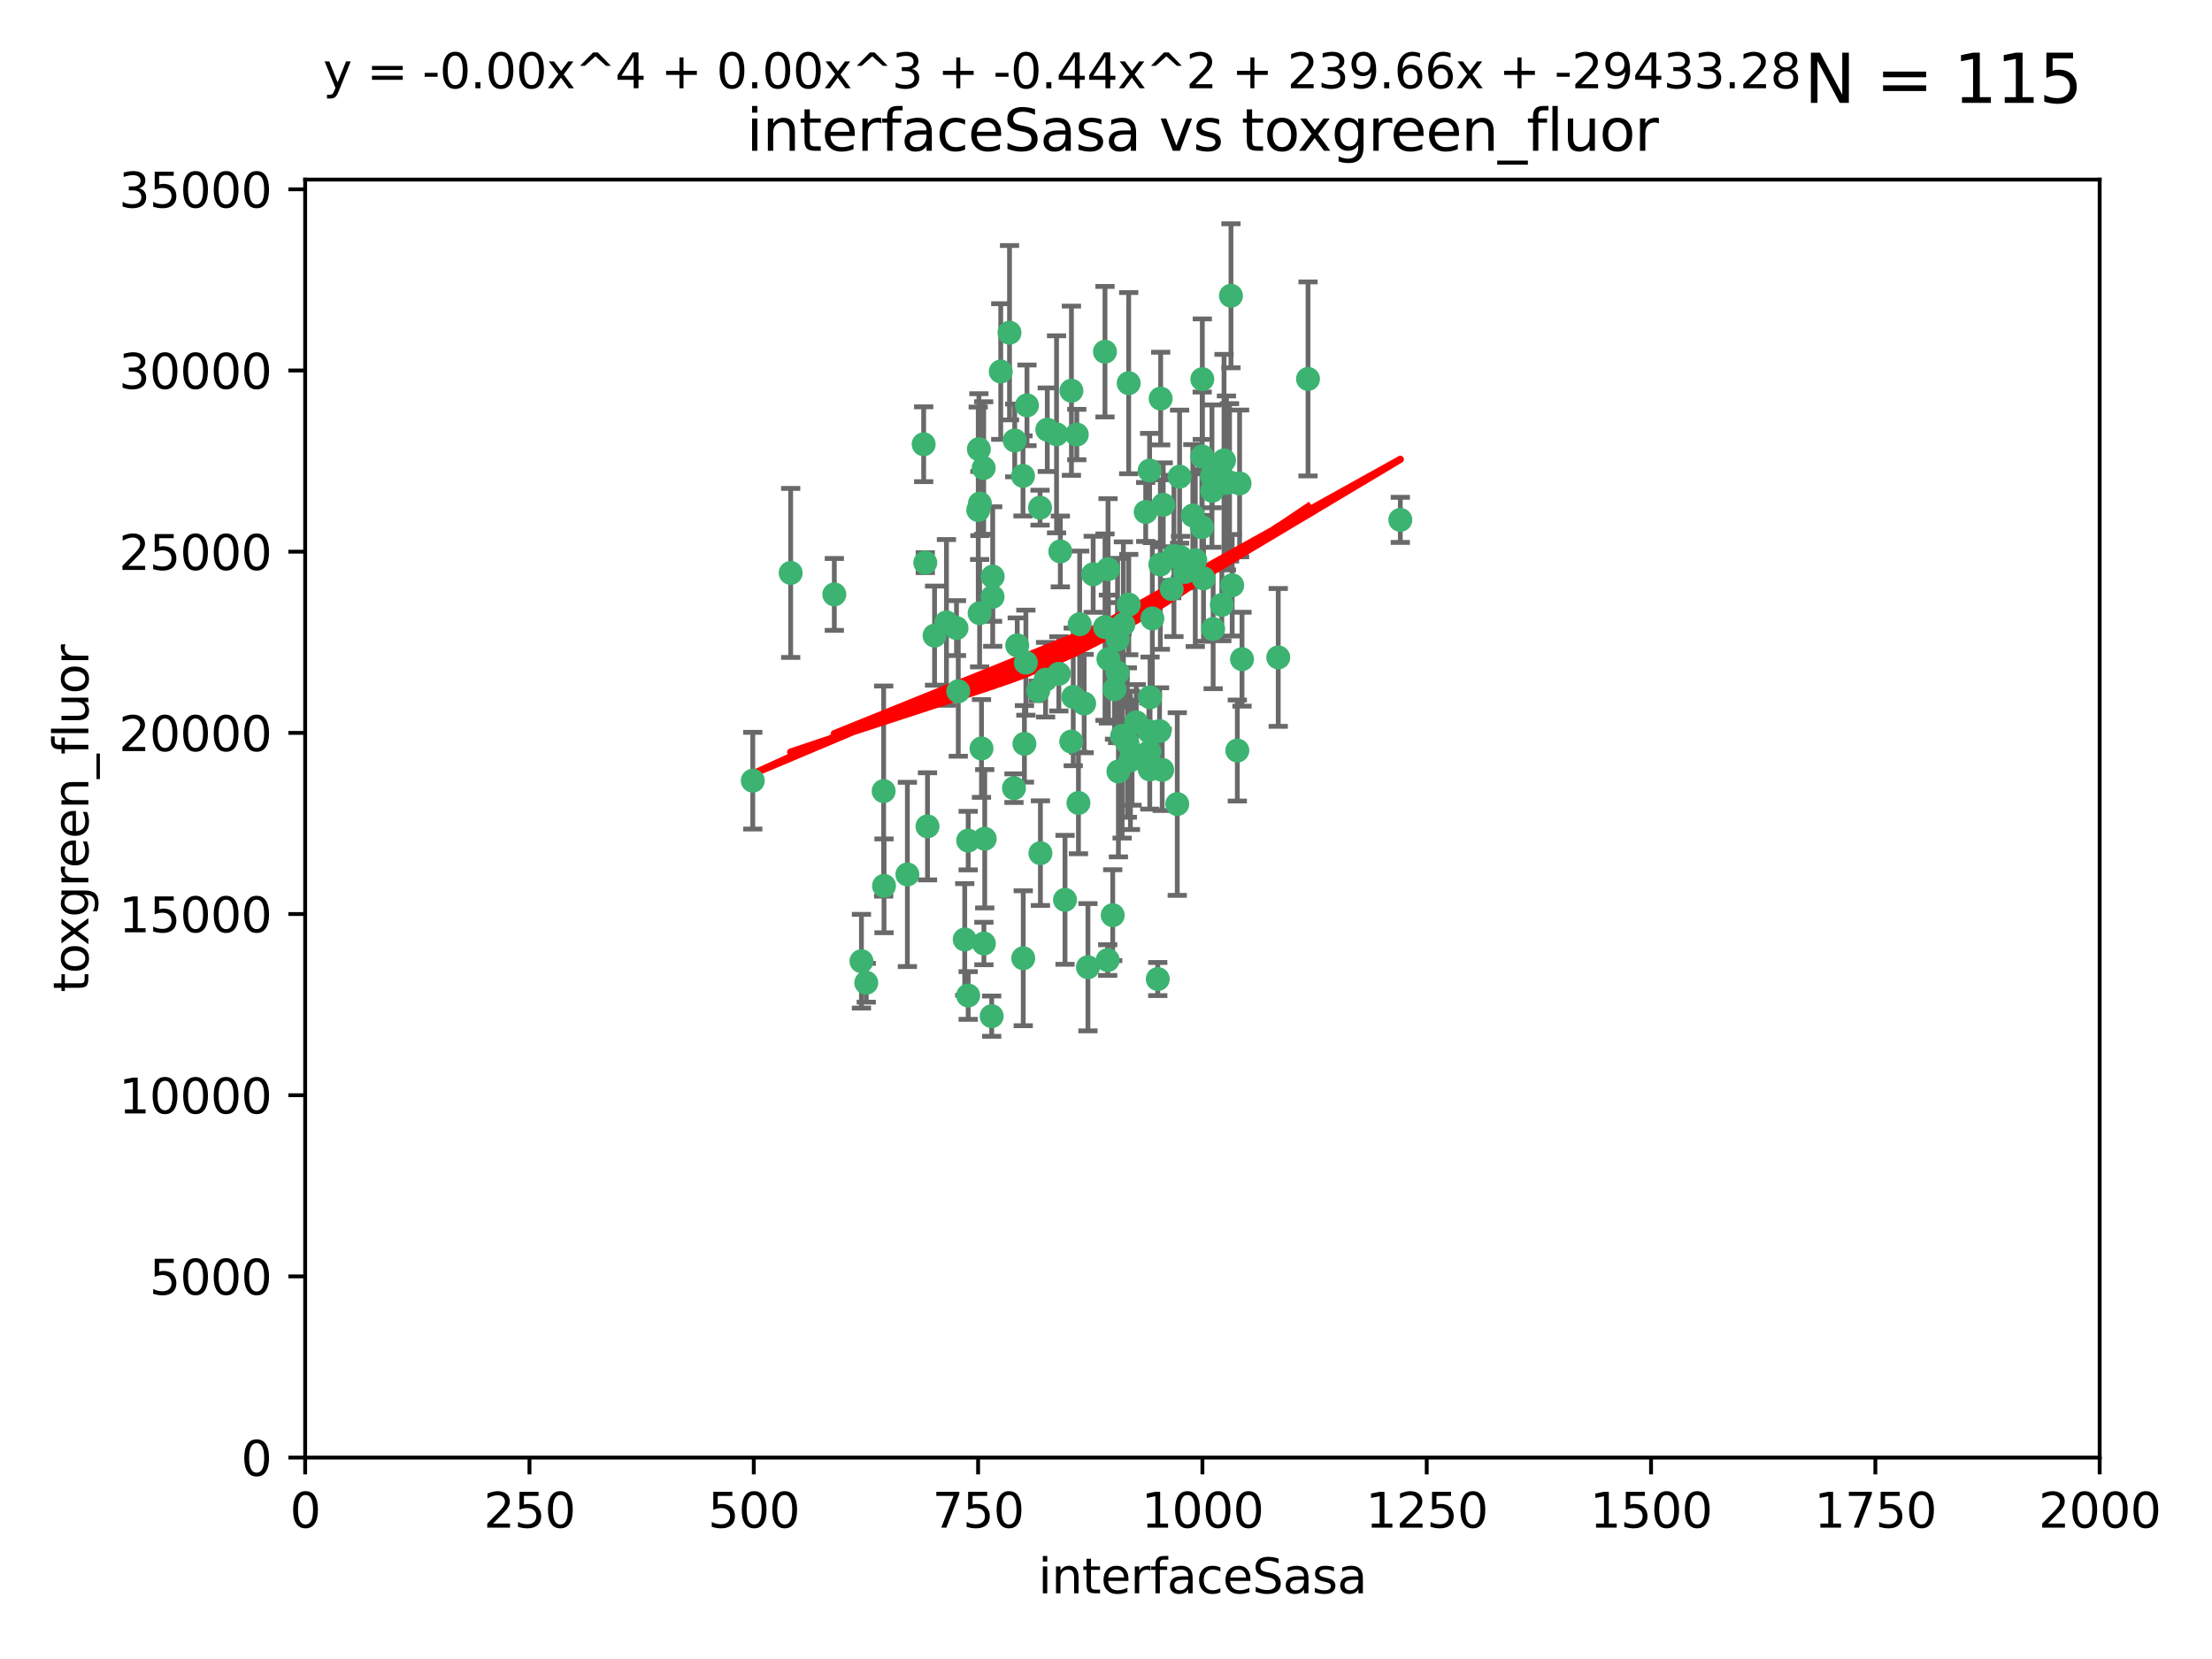 <?xml version="1.0" encoding="utf-8" standalone="no"?>
<!DOCTYPE svg PUBLIC "-//W3C//DTD SVG 1.1//EN"
  "http://www.w3.org/Graphics/SVG/1.1/DTD/svg11.dtd">
<svg xmlns:xlink="http://www.w3.org/1999/xlink" width="460.8pt" height="345.6pt" viewBox="0 0 460.8 345.6" xmlns="http://www.w3.org/2000/svg" version="1.1">
 <defs>
  <style type="text/css">*{stroke-linejoin: round; stroke-linecap: butt}</style>
 </defs>
 <g id="figure_1">
  <g id="patch_1">
   <path d="M 0 345.6 
L 460.8 345.6 
L 460.8 0 
L 0 0 
z
" style="fill: #ffffff"/>
  </g>
  <g id="axes_1">
   <g id="patch_2">
    <path d="M 63.571 303.64 
L 437.4 303.64 
L 437.4 37.411 
L 63.571 37.411 
z
" style="fill: #ffffff"/>
   </g>
   <g id="PathCollection_1">
    <defs>
     <path id="mb3e66b4854" d="M 0 1.118 
C 0.297 1.118 0.581 1 0.791 0.791 
C 1 0.581 1.118 0.297 1.118 0 
C 1.118 -0.297 1 -0.581 0.791 -0.791 
C 0.581 -1 0.297 -1.118 0 -1.118 
C -0.297 -1.118 -0.581 -1 -0.791 -0.791 
C -1 -0.581 -1.118 -0.297 -1.118 0 
C -1.118 0.297 -1 0.581 -0.791 0.791 
C -0.581 1 -0.297 1.118 0 1.118 
z
" style="stroke: #3cb371"/>
    </defs>
    <g clip-path="url(#p167cf27a62)">
     <use xlink:href="#mb3e66b4854" x="272.484" y="78.941" style="fill: #3cb371; stroke: #3cb371"/>
     <use xlink:href="#mb3e66b4854" x="242.323" y="105.159" style="fill: #3cb371; stroke: #3cb371"/>
     <use xlink:href="#mb3e66b4854" x="248.998" y="116.686" style="fill: #3cb371; stroke: #3cb371"/>
     <use xlink:href="#mb3e66b4854" x="239.489" y="98.026" style="fill: #3cb371; stroke: #3cb371"/>
     <use xlink:href="#mb3e66b4854" x="250.437" y="95.094" style="fill: #3cb371; stroke: #3cb371"/>
     <use xlink:href="#mb3e66b4854" x="266.28" y="136.954" style="fill: #3cb371; stroke: #3cb371"/>
     <use xlink:href="#mb3e66b4854" x="250.716" y="120.482" style="fill: #3cb371; stroke: #3cb371"/>
     <use xlink:href="#mb3e66b4854" x="218.168" y="89.516" style="fill: #3cb371; stroke: #3cb371"/>
     <use xlink:href="#mb3e66b4854" x="254.987" y="95.918" style="fill: #3cb371; stroke: #3cb371"/>
     <use xlink:href="#mb3e66b4854" x="220.886" y="114.875" style="fill: #3cb371; stroke: #3cb371"/>
     <use xlink:href="#mb3e66b4854" x="245.919" y="116.045" style="fill: #3cb371; stroke: #3cb371"/>
     <use xlink:href="#mb3e66b4854" x="241.787" y="83.03" style="fill: #3cb371; stroke: #3cb371"/>
     <use xlink:href="#mb3e66b4854" x="252.721" y="131.024" style="fill: #3cb371; stroke: #3cb371"/>
     <use xlink:href="#mb3e66b4854" x="258.229" y="100.71" style="fill: #3cb371; stroke: #3cb371"/>
     <use xlink:href="#mb3e66b4854" x="232.987" y="160.712" style="fill: #3cb371; stroke: #3cb371"/>
     <use xlink:href="#mb3e66b4854" x="241.557" y="152.304" style="fill: #3cb371; stroke: #3cb371"/>
     <use xlink:href="#mb3e66b4854" x="230.194" y="130.646" style="fill: #3cb371; stroke: #3cb371"/>
     <use xlink:href="#mb3e66b4854" x="255.489" y="100.601" style="fill: #3cb371; stroke: #3cb371"/>
     <use xlink:href="#mb3e66b4854" x="256.689" y="121.921" style="fill: #3cb371; stroke: #3cb371"/>
     <use xlink:href="#mb3e66b4854" x="244.553" y="115.814" style="fill: #3cb371; stroke: #3cb371"/>
     <use xlink:href="#mb3e66b4854" x="250.368" y="109.818" style="fill: #3cb371; stroke: #3cb371"/>
     <use xlink:href="#mb3e66b4854" x="230.187" y="73.266" style="fill: #3cb371; stroke: #3cb371"/>
     <use xlink:href="#mb3e66b4854" x="240.054" y="128.839" style="fill: #3cb371; stroke: #3cb371"/>
     <use xlink:href="#mb3e66b4854" x="246.854" y="119.146" style="fill: #3cb371; stroke: #3cb371"/>
     <use xlink:href="#mb3e66b4854" x="231.8" y="190.648" style="fill: #3cb371; stroke: #3cb371"/>
     <use xlink:href="#mb3e66b4854" x="223.198" y="81.394" style="fill: #3cb371; stroke: #3cb371"/>
     <use xlink:href="#mb3e66b4854" x="258.734" y="137.321" style="fill: #3cb371; stroke: #3cb371"/>
     <use xlink:href="#mb3e66b4854" x="256.134" y="100.483" style="fill: #3cb371; stroke: #3cb371"/>
     <use xlink:href="#mb3e66b4854" x="233.762" y="153.285" style="fill: #3cb371; stroke: #3cb371"/>
     <use xlink:href="#mb3e66b4854" x="235.488" y="158.394" style="fill: #3cb371; stroke: #3cb371"/>
     <use xlink:href="#mb3e66b4854" x="211.385" y="91.754" style="fill: #3cb371; stroke: #3cb371"/>
     <use xlink:href="#mb3e66b4854" x="235.142" y="125.947" style="fill: #3cb371; stroke: #3cb371"/>
     <use xlink:href="#mb3e66b4854" x="234.02" y="130.067" style="fill: #3cb371; stroke: #3cb371"/>
     <use xlink:href="#mb3e66b4854" x="220.097" y="90.475" style="fill: #3cb371; stroke: #3cb371"/>
     <use xlink:href="#mb3e66b4854" x="223.161" y="154.483" style="fill: #3cb371; stroke: #3cb371"/>
     <use xlink:href="#mb3e66b4854" x="248.491" y="107.386" style="fill: #3cb371; stroke: #3cb371"/>
     <use xlink:href="#mb3e66b4854" x="241.725" y="117.601" style="fill: #3cb371; stroke: #3cb371"/>
     <use xlink:href="#mb3e66b4854" x="225.848" y="146.564" style="fill: #3cb371; stroke: #3cb371"/>
     <use xlink:href="#mb3e66b4854" x="238.669" y="106.653" style="fill: #3cb371; stroke: #3cb371"/>
     <use xlink:href="#mb3e66b4854" x="252.51" y="102.24" style="fill: #3cb371; stroke: #3cb371"/>
     <use xlink:href="#mb3e66b4854" x="227.725" y="119.635" style="fill: #3cb371; stroke: #3cb371"/>
     <use xlink:href="#mb3e66b4854" x="235.125" y="79.819" style="fill: #3cb371; stroke: #3cb371"/>
     <use xlink:href="#mb3e66b4854" x="206.772" y="124.329" style="fill: #3cb371; stroke: #3cb371"/>
     <use xlink:href="#mb3e66b4854" x="244.091" y="122.72" style="fill: #3cb371; stroke: #3cb371"/>
     <use xlink:href="#mb3e66b4854" x="241.185" y="203.953" style="fill: #3cb371; stroke: #3cb371"/>
     <use xlink:href="#mb3e66b4854" x="211.908" y="134.443" style="fill: #3cb371; stroke: #3cb371"/>
     <use xlink:href="#mb3e66b4854" x="213.404" y="154.954" style="fill: #3cb371; stroke: #3cb371"/>
     <use xlink:href="#mb3e66b4854" x="204.131" y="104.896" style="fill: #3cb371; stroke: #3cb371"/>
     <use xlink:href="#mb3e66b4854" x="239.465" y="156.559" style="fill: #3cb371; stroke: #3cb371"/>
     <use xlink:href="#mb3e66b4854" x="245.731" y="99.298" style="fill: #3cb371; stroke: #3cb371"/>
     <use xlink:href="#mb3e66b4854" x="257.757" y="156.348" style="fill: #3cb371; stroke: #3cb371"/>
     <use xlink:href="#mb3e66b4854" x="216.658" y="105.756" style="fill: #3cb371; stroke: #3cb371"/>
     <use xlink:href="#mb3e66b4854" x="204.916" y="97.498" style="fill: #3cb371; stroke: #3cb371"/>
     <use xlink:href="#mb3e66b4854" x="192.417" y="92.545" style="fill: #3cb371; stroke: #3cb371"/>
     <use xlink:href="#mb3e66b4854" x="216.269" y="143.916" style="fill: #3cb371; stroke: #3cb371"/>
     <use xlink:href="#mb3e66b4854" x="206.796" y="120.108" style="fill: #3cb371; stroke: #3cb371"/>
     <use xlink:href="#mb3e66b4854" x="206.585" y="211.686" style="fill: #3cb371; stroke: #3cb371"/>
     <use xlink:href="#mb3e66b4854" x="291.711" y="108.301" style="fill: #3cb371; stroke: #3cb371"/>
     <use xlink:href="#mb3e66b4854" x="224.916" y="130.038" style="fill: #3cb371; stroke: #3cb371"/>
     <use xlink:href="#mb3e66b4854" x="230.751" y="200.005" style="fill: #3cb371; stroke: #3cb371"/>
     <use xlink:href="#mb3e66b4854" x="250.465" y="78.988" style="fill: #3cb371; stroke: #3cb371"/>
     <use xlink:href="#mb3e66b4854" x="199.256" y="130.84" style="fill: #3cb371; stroke: #3cb371"/>
     <use xlink:href="#mb3e66b4854" x="204.462" y="155.918" style="fill: #3cb371; stroke: #3cb371"/>
     <use xlink:href="#mb3e66b4854" x="201.688" y="207.381" style="fill: #3cb371; stroke: #3cb371"/>
     <use xlink:href="#mb3e66b4854" x="213.159" y="199.62" style="fill: #3cb371; stroke: #3cb371"/>
     <use xlink:href="#mb3e66b4854" x="220.577" y="140.37" style="fill: #3cb371; stroke: #3cb371"/>
     <use xlink:href="#mb3e66b4854" x="242.11" y="160.372" style="fill: #3cb371; stroke: #3cb371"/>
     <use xlink:href="#mb3e66b4854" x="223.577" y="145.178" style="fill: #3cb371; stroke: #3cb371"/>
     <use xlink:href="#mb3e66b4854" x="254.529" y="126.015" style="fill: #3cb371; stroke: #3cb371"/>
     <use xlink:href="#mb3e66b4854" x="208.473" y="77.397" style="fill: #3cb371; stroke: #3cb371"/>
     <use xlink:href="#mb3e66b4854" x="192.753" y="117.209" style="fill: #3cb371; stroke: #3cb371"/>
     <use xlink:href="#mb3e66b4854" x="203.92" y="93.572" style="fill: #3cb371; stroke: #3cb371"/>
     <use xlink:href="#mb3e66b4854" x="230.822" y="118.565" style="fill: #3cb371; stroke: #3cb371"/>
     <use xlink:href="#mb3e66b4854" x="239.332" y="152.32" style="fill: #3cb371; stroke: #3cb371"/>
     <use xlink:href="#mb3e66b4854" x="204.073" y="127.738" style="fill: #3cb371; stroke: #3cb371"/>
     <use xlink:href="#mb3e66b4854" x="210.301" y="69.309" style="fill: #3cb371; stroke: #3cb371"/>
     <use xlink:href="#mb3e66b4854" x="224.662" y="167.27" style="fill: #3cb371; stroke: #3cb371"/>
     <use xlink:href="#mb3e66b4854" x="239.579" y="145.262" style="fill: #3cb371; stroke: #3cb371"/>
     <use xlink:href="#mb3e66b4854" x="236.699" y="150.469" style="fill: #3cb371; stroke: #3cb371"/>
     <use xlink:href="#mb3e66b4854" x="230.901" y="137.292" style="fill: #3cb371; stroke: #3cb371"/>
     <use xlink:href="#mb3e66b4854" x="213.706" y="138.041" style="fill: #3cb371; stroke: #3cb371"/>
     <use xlink:href="#mb3e66b4854" x="221.863" y="187.448" style="fill: #3cb371; stroke: #3cb371"/>
     <use xlink:href="#mb3e66b4854" x="232.833" y="140.122" style="fill: #3cb371; stroke: #3cb371"/>
     <use xlink:href="#mb3e66b4854" x="252.476" y="99.184" style="fill: #3cb371; stroke: #3cb371"/>
     <use xlink:href="#mb3e66b4854" x="256.433" y="61.614" style="fill: #3cb371; stroke: #3cb371"/>
     <use xlink:href="#mb3e66b4854" x="203.785" y="106.253" style="fill: #3cb371; stroke: #3cb371"/>
     <use xlink:href="#mb3e66b4854" x="213.94" y="84.44" style="fill: #3cb371; stroke: #3cb371"/>
     <use xlink:href="#mb3e66b4854" x="194.686" y="132.411" style="fill: #3cb371; stroke: #3cb371"/>
     <use xlink:href="#mb3e66b4854" x="213.11" y="99.14" style="fill: #3cb371; stroke: #3cb371"/>
     <use xlink:href="#mb3e66b4854" x="180.458" y="204.723" style="fill: #3cb371; stroke: #3cb371"/>
     <use xlink:href="#mb3e66b4854" x="211.23" y="164.19" style="fill: #3cb371; stroke: #3cb371"/>
     <use xlink:href="#mb3e66b4854" x="199.626" y="143.999" style="fill: #3cb371; stroke: #3cb371"/>
     <use xlink:href="#mb3e66b4854" x="189.023" y="182.16" style="fill: #3cb371; stroke: #3cb371"/>
     <use xlink:href="#mb3e66b4854" x="193.215" y="172.143" style="fill: #3cb371; stroke: #3cb371"/>
     <use xlink:href="#mb3e66b4854" x="235.826" y="156.792" style="fill: #3cb371; stroke: #3cb371"/>
     <use xlink:href="#mb3e66b4854" x="232.811" y="133.213" style="fill: #3cb371; stroke: #3cb371"/>
     <use xlink:href="#mb3e66b4854" x="224.314" y="90.523" style="fill: #3cb371; stroke: #3cb371"/>
     <use xlink:href="#mb3e66b4854" x="239.516" y="160.289" style="fill: #3cb371; stroke: #3cb371"/>
     <use xlink:href="#mb3e66b4854" x="204.964" y="196.552" style="fill: #3cb371; stroke: #3cb371"/>
     <use xlink:href="#mb3e66b4854" x="164.714" y="119.349" style="fill: #3cb371; stroke: #3cb371"/>
     <use xlink:href="#mb3e66b4854" x="216.738" y="177.728" style="fill: #3cb371; stroke: #3cb371"/>
     <use xlink:href="#mb3e66b4854" x="200.972" y="195.709" style="fill: #3cb371; stroke: #3cb371"/>
     <use xlink:href="#mb3e66b4854" x="205.136" y="174.728" style="fill: #3cb371; stroke: #3cb371"/>
     <use xlink:href="#mb3e66b4854" x="217.815" y="141.593" style="fill: #3cb371; stroke: #3cb371"/>
     <use xlink:href="#mb3e66b4854" x="201.69" y="175.112" style="fill: #3cb371; stroke: #3cb371"/>
     <use xlink:href="#mb3e66b4854" x="234.846" y="154.686" style="fill: #3cb371; stroke: #3cb371"/>
     <use xlink:href="#mb3e66b4854" x="197.163" y="129.656" style="fill: #3cb371; stroke: #3cb371"/>
     <use xlink:href="#mb3e66b4854" x="184.082" y="164.794" style="fill: #3cb371; stroke: #3cb371"/>
     <use xlink:href="#mb3e66b4854" x="232.174" y="143.576" style="fill: #3cb371; stroke: #3cb371"/>
     <use xlink:href="#mb3e66b4854" x="179.453" y="200.236" style="fill: #3cb371; stroke: #3cb371"/>
     <use xlink:href="#mb3e66b4854" x="156.817" y="162.629" style="fill: #3cb371; stroke: #3cb371"/>
     <use xlink:href="#mb3e66b4854" x="245.245" y="167.495" style="fill: #3cb371; stroke: #3cb371"/>
     <use xlink:href="#mb3e66b4854" x="173.806" y="123.828" style="fill: #3cb371; stroke: #3cb371"/>
     <use xlink:href="#mb3e66b4854" x="226.639" y="201.488" style="fill: #3cb371; stroke: #3cb371"/>
     <use xlink:href="#mb3e66b4854" x="184.157" y="184.534" style="fill: #3cb371; stroke: #3cb371"/>
    </g>
   </g>
   <g id="matplotlib.axis_1">
    <g id="xtick_1">
     <g id="line2d_1">
      <defs>
       <path id="m2df771ed54" d="M 0 0 
L 0 3.5 
" style="stroke: #000000; stroke-width: 0.8"/>
      </defs>
      <g>
       <use xlink:href="#m2df771ed54" x="63.571" y="303.64" style="stroke: #000000; stroke-width: 0.8"/>
      </g>
     </g>
     <g id="text_1">
      <!-- 0 -->
      <g transform="translate(60.39 318.238)scale(0.1 -0.1)">
       <defs>
        <path id="DejaVuSans-30" d="M 2034 4250 
Q 1547 4250 1301 3770 
Q 1056 3291 1056 2328 
Q 1056 1369 1301 889 
Q 1547 409 2034 409 
Q 2525 409 2770 889 
Q 3016 1369 3016 2328 
Q 3016 3291 2770 3770 
Q 2525 4250 2034 4250 
z
M 2034 4750 
Q 2819 4750 3233 4129 
Q 3647 3509 3647 2328 
Q 3647 1150 3233 529 
Q 2819 -91 2034 -91 
Q 1250 -91 836 529 
Q 422 1150 422 2328 
Q 422 3509 836 4129 
Q 1250 4750 2034 4750 
z
" transform="scale(0.016)"/>
       </defs>
       <use xlink:href="#DejaVuSans-30"/>
      </g>
     </g>
    </g>
    <g id="xtick_2">
     <g id="line2d_2">
      <g>
       <use xlink:href="#m2df771ed54" x="110.3" y="303.64" style="stroke: #000000; stroke-width: 0.8"/>
      </g>
     </g>
     <g id="text_2">
      <!-- 250 -->
      <g transform="translate(100.756 318.238)scale(0.1 -0.1)">
       <defs>
        <path id="DejaVuSans-32" d="M 1228 531 
L 3431 531 
L 3431 0 
L 469 0 
L 469 531 
Q 828 903 1448 1529 
Q 2069 2156 2228 2338 
Q 2531 2678 2651 2914 
Q 2772 3150 2772 3378 
Q 2772 3750 2511 3984 
Q 2250 4219 1831 4219 
Q 1534 4219 1204 4116 
Q 875 4013 500 3803 
L 500 4441 
Q 881 4594 1212 4672 
Q 1544 4750 1819 4750 
Q 2544 4750 2975 4387 
Q 3406 4025 3406 3419 
Q 3406 3131 3298 2873 
Q 3191 2616 2906 2266 
Q 2828 2175 2409 1742 
Q 1991 1309 1228 531 
z
" transform="scale(0.016)"/>
        <path id="DejaVuSans-35" d="M 691 4666 
L 3169 4666 
L 3169 4134 
L 1269 4134 
L 1269 2991 
Q 1406 3038 1543 3061 
Q 1681 3084 1819 3084 
Q 2600 3084 3056 2656 
Q 3513 2228 3513 1497 
Q 3513 744 3044 326 
Q 2575 -91 1722 -91 
Q 1428 -91 1123 -41 
Q 819 9 494 109 
L 494 744 
Q 775 591 1075 516 
Q 1375 441 1709 441 
Q 2250 441 2565 725 
Q 2881 1009 2881 1497 
Q 2881 1984 2565 2268 
Q 2250 2553 1709 2553 
Q 1456 2553 1204 2497 
Q 953 2441 691 2322 
L 691 4666 
z
" transform="scale(0.016)"/>
       </defs>
       <use xlink:href="#DejaVuSans-32"/>
       <use xlink:href="#DejaVuSans-35" x="63.623"/>
       <use xlink:href="#DejaVuSans-30" x="127.246"/>
      </g>
     </g>
    </g>
    <g id="xtick_3">
     <g id="line2d_3">
      <g>
       <use xlink:href="#m2df771ed54" x="157.028" y="303.64" style="stroke: #000000; stroke-width: 0.8"/>
      </g>
     </g>
     <g id="text_3">
      <!-- 500 -->
      <g transform="translate(147.485 318.238)scale(0.1 -0.1)">
       <use xlink:href="#DejaVuSans-35"/>
       <use xlink:href="#DejaVuSans-30" x="63.623"/>
       <use xlink:href="#DejaVuSans-30" x="127.246"/>
      </g>
     </g>
    </g>
    <g id="xtick_4">
     <g id="line2d_4">
      <g>
       <use xlink:href="#m2df771ed54" x="203.757" y="303.64" style="stroke: #000000; stroke-width: 0.8"/>
      </g>
     </g>
     <g id="text_4">
      <!-- 750 -->
      <g transform="translate(194.213 318.238)scale(0.1 -0.1)">
       <defs>
        <path id="DejaVuSans-37" d="M 525 4666 
L 3525 4666 
L 3525 4397 
L 1831 0 
L 1172 0 
L 2766 4134 
L 525 4134 
L 525 4666 
z
" transform="scale(0.016)"/>
       </defs>
       <use xlink:href="#DejaVuSans-37"/>
       <use xlink:href="#DejaVuSans-35" x="63.623"/>
       <use xlink:href="#DejaVuSans-30" x="127.246"/>
      </g>
     </g>
    </g>
    <g id="xtick_5">
     <g id="line2d_5">
      <g>
       <use xlink:href="#m2df771ed54" x="250.486" y="303.64" style="stroke: #000000; stroke-width: 0.8"/>
      </g>
     </g>
     <g id="text_5">
      <!-- 1000 -->
      <g transform="translate(237.761 318.238)scale(0.1 -0.1)">
       <defs>
        <path id="DejaVuSans-31" d="M 794 531 
L 1825 531 
L 1825 4091 
L 703 3866 
L 703 4441 
L 1819 4666 
L 2450 4666 
L 2450 531 
L 3481 531 
L 3481 0 
L 794 0 
L 794 531 
z
" transform="scale(0.016)"/>
       </defs>
       <use xlink:href="#DejaVuSans-31"/>
       <use xlink:href="#DejaVuSans-30" x="63.623"/>
       <use xlink:href="#DejaVuSans-30" x="127.246"/>
       <use xlink:href="#DejaVuSans-30" x="190.869"/>
      </g>
     </g>
    </g>
    <g id="xtick_6">
     <g id="line2d_6">
      <g>
       <use xlink:href="#m2df771ed54" x="297.214" y="303.64" style="stroke: #000000; stroke-width: 0.8"/>
      </g>
     </g>
     <g id="text_6">
      <!-- 1250 -->
      <g transform="translate(284.489 318.238)scale(0.1 -0.1)">
       <use xlink:href="#DejaVuSans-31"/>
       <use xlink:href="#DejaVuSans-32" x="63.623"/>
       <use xlink:href="#DejaVuSans-35" x="127.246"/>
       <use xlink:href="#DejaVuSans-30" x="190.869"/>
      </g>
     </g>
    </g>
    <g id="xtick_7">
     <g id="line2d_7">
      <g>
       <use xlink:href="#m2df771ed54" x="343.943" y="303.64" style="stroke: #000000; stroke-width: 0.8"/>
      </g>
     </g>
     <g id="text_7">
      <!-- 1500 -->
      <g transform="translate(331.218 318.238)scale(0.1 -0.1)">
       <use xlink:href="#DejaVuSans-31"/>
       <use xlink:href="#DejaVuSans-35" x="63.623"/>
       <use xlink:href="#DejaVuSans-30" x="127.246"/>
       <use xlink:href="#DejaVuSans-30" x="190.869"/>
      </g>
     </g>
    </g>
    <g id="xtick_8">
     <g id="line2d_8">
      <g>
       <use xlink:href="#m2df771ed54" x="390.671" y="303.64" style="stroke: #000000; stroke-width: 0.8"/>
      </g>
     </g>
     <g id="text_8">
      <!-- 1750 -->
      <g transform="translate(377.946 318.238)scale(0.1 -0.1)">
       <use xlink:href="#DejaVuSans-31"/>
       <use xlink:href="#DejaVuSans-37" x="63.623"/>
       <use xlink:href="#DejaVuSans-35" x="127.246"/>
       <use xlink:href="#DejaVuSans-30" x="190.869"/>
      </g>
     </g>
    </g>
    <g id="xtick_9">
     <g id="line2d_9">
      <g>
       <use xlink:href="#m2df771ed54" x="437.4" y="303.64" style="stroke: #000000; stroke-width: 0.8"/>
      </g>
     </g>
     <g id="text_9">
      <!-- 2000 -->
      <g transform="translate(424.675 318.238)scale(0.1 -0.1)">
       <use xlink:href="#DejaVuSans-32"/>
       <use xlink:href="#DejaVuSans-30" x="63.623"/>
       <use xlink:href="#DejaVuSans-30" x="127.246"/>
       <use xlink:href="#DejaVuSans-30" x="190.869"/>
      </g>
     </g>
    </g>
    <g id="text_10">
     <!-- interfaceSasa -->
     <g transform="translate(216.279 331.917)scale(0.1 -0.1)">
      <defs>
       <path id="DejaVuSans-69" d="M 603 3500 
L 1178 3500 
L 1178 0 
L 603 0 
L 603 3500 
z
M 603 4863 
L 1178 4863 
L 1178 4134 
L 603 4134 
L 603 4863 
z
" transform="scale(0.016)"/>
       <path id="DejaVuSans-6e" d="M 3513 2113 
L 3513 0 
L 2938 0 
L 2938 2094 
Q 2938 2591 2744 2837 
Q 2550 3084 2163 3084 
Q 1697 3084 1428 2787 
Q 1159 2491 1159 1978 
L 1159 0 
L 581 0 
L 581 3500 
L 1159 3500 
L 1159 2956 
Q 1366 3272 1645 3428 
Q 1925 3584 2291 3584 
Q 2894 3584 3203 3211 
Q 3513 2838 3513 2113 
z
" transform="scale(0.016)"/>
       <path id="DejaVuSans-74" d="M 1172 4494 
L 1172 3500 
L 2356 3500 
L 2356 3053 
L 1172 3053 
L 1172 1153 
Q 1172 725 1289 603 
Q 1406 481 1766 481 
L 2356 481 
L 2356 0 
L 1766 0 
Q 1100 0 847 248 
Q 594 497 594 1153 
L 594 3053 
L 172 3053 
L 172 3500 
L 594 3500 
L 594 4494 
L 1172 4494 
z
" transform="scale(0.016)"/>
       <path id="DejaVuSans-65" d="M 3597 1894 
L 3597 1613 
L 953 1613 
Q 991 1019 1311 708 
Q 1631 397 2203 397 
Q 2534 397 2845 478 
Q 3156 559 3463 722 
L 3463 178 
Q 3153 47 2828 -22 
Q 2503 -91 2169 -91 
Q 1331 -91 842 396 
Q 353 884 353 1716 
Q 353 2575 817 3079 
Q 1281 3584 2069 3584 
Q 2775 3584 3186 3129 
Q 3597 2675 3597 1894 
z
M 3022 2063 
Q 3016 2534 2758 2815 
Q 2500 3097 2075 3097 
Q 1594 3097 1305 2825 
Q 1016 2553 972 2059 
L 3022 2063 
z
" transform="scale(0.016)"/>
       <path id="DejaVuSans-72" d="M 2631 2963 
Q 2534 3019 2420 3045 
Q 2306 3072 2169 3072 
Q 1681 3072 1420 2755 
Q 1159 2438 1159 1844 
L 1159 0 
L 581 0 
L 581 3500 
L 1159 3500 
L 1159 2956 
Q 1341 3275 1631 3429 
Q 1922 3584 2338 3584 
Q 2397 3584 2469 3576 
Q 2541 3569 2628 3553 
L 2631 2963 
z
" transform="scale(0.016)"/>
       <path id="DejaVuSans-66" d="M 2375 4863 
L 2375 4384 
L 1825 4384 
Q 1516 4384 1395 4259 
Q 1275 4134 1275 3809 
L 1275 3500 
L 2222 3500 
L 2222 3053 
L 1275 3053 
L 1275 0 
L 697 0 
L 697 3053 
L 147 3053 
L 147 3500 
L 697 3500 
L 697 3744 
Q 697 4328 969 4595 
Q 1241 4863 1831 4863 
L 2375 4863 
z
" transform="scale(0.016)"/>
       <path id="DejaVuSans-61" d="M 2194 1759 
Q 1497 1759 1228 1600 
Q 959 1441 959 1056 
Q 959 750 1161 570 
Q 1363 391 1709 391 
Q 2188 391 2477 730 
Q 2766 1069 2766 1631 
L 2766 1759 
L 2194 1759 
z
M 3341 1997 
L 3341 0 
L 2766 0 
L 2766 531 
Q 2569 213 2275 61 
Q 1981 -91 1556 -91 
Q 1019 -91 701 211 
Q 384 513 384 1019 
Q 384 1609 779 1909 
Q 1175 2209 1959 2209 
L 2766 2209 
L 2766 2266 
Q 2766 2663 2505 2880 
Q 2244 3097 1772 3097 
Q 1472 3097 1187 3025 
Q 903 2953 641 2809 
L 641 3341 
Q 956 3463 1253 3523 
Q 1550 3584 1831 3584 
Q 2591 3584 2966 3190 
Q 3341 2797 3341 1997 
z
" transform="scale(0.016)"/>
       <path id="DejaVuSans-63" d="M 3122 3366 
L 3122 2828 
Q 2878 2963 2633 3030 
Q 2388 3097 2138 3097 
Q 1578 3097 1268 2742 
Q 959 2388 959 1747 
Q 959 1106 1268 751 
Q 1578 397 2138 397 
Q 2388 397 2633 464 
Q 2878 531 3122 666 
L 3122 134 
Q 2881 22 2623 -34 
Q 2366 -91 2075 -91 
Q 1284 -91 818 406 
Q 353 903 353 1747 
Q 353 2603 823 3093 
Q 1294 3584 2113 3584 
Q 2378 3584 2631 3529 
Q 2884 3475 3122 3366 
z
" transform="scale(0.016)"/>
       <path id="DejaVuSans-53" d="M 3425 4513 
L 3425 3897 
Q 3066 4069 2747 4153 
Q 2428 4238 2131 4238 
Q 1616 4238 1336 4038 
Q 1056 3838 1056 3469 
Q 1056 3159 1242 3001 
Q 1428 2844 1947 2747 
L 2328 2669 
Q 3034 2534 3370 2195 
Q 3706 1856 3706 1288 
Q 3706 609 3251 259 
Q 2797 -91 1919 -91 
Q 1588 -91 1214 -16 
Q 841 59 441 206 
L 441 856 
Q 825 641 1194 531 
Q 1563 422 1919 422 
Q 2459 422 2753 634 
Q 3047 847 3047 1241 
Q 3047 1584 2836 1778 
Q 2625 1972 2144 2069 
L 1759 2144 
Q 1053 2284 737 2584 
Q 422 2884 422 3419 
Q 422 4038 858 4394 
Q 1294 4750 2059 4750 
Q 2388 4750 2728 4690 
Q 3069 4631 3425 4513 
z
" transform="scale(0.016)"/>
       <path id="DejaVuSans-73" d="M 2834 3397 
L 2834 2853 
Q 2591 2978 2328 3040 
Q 2066 3103 1784 3103 
Q 1356 3103 1142 2972 
Q 928 2841 928 2578 
Q 928 2378 1081 2264 
Q 1234 2150 1697 2047 
L 1894 2003 
Q 2506 1872 2764 1633 
Q 3022 1394 3022 966 
Q 3022 478 2636 193 
Q 2250 -91 1575 -91 
Q 1294 -91 989 -36 
Q 684 19 347 128 
L 347 722 
Q 666 556 975 473 
Q 1284 391 1588 391 
Q 1994 391 2212 530 
Q 2431 669 2431 922 
Q 2431 1156 2273 1281 
Q 2116 1406 1581 1522 
L 1381 1569 
Q 847 1681 609 1914 
Q 372 2147 372 2553 
Q 372 3047 722 3315 
Q 1072 3584 1716 3584 
Q 2034 3584 2315 3537 
Q 2597 3491 2834 3397 
z
" transform="scale(0.016)"/>
      </defs>
      <use xlink:href="#DejaVuSans-69"/>
      <use xlink:href="#DejaVuSans-6e" x="27.783"/>
      <use xlink:href="#DejaVuSans-74" x="91.162"/>
      <use xlink:href="#DejaVuSans-65" x="130.371"/>
      <use xlink:href="#DejaVuSans-72" x="191.895"/>
      <use xlink:href="#DejaVuSans-66" x="233.008"/>
      <use xlink:href="#DejaVuSans-61" x="268.213"/>
      <use xlink:href="#DejaVuSans-63" x="329.492"/>
      <use xlink:href="#DejaVuSans-65" x="384.473"/>
      <use xlink:href="#DejaVuSans-53" x="445.996"/>
      <use xlink:href="#DejaVuSans-61" x="509.473"/>
      <use xlink:href="#DejaVuSans-73" x="570.752"/>
      <use xlink:href="#DejaVuSans-61" x="622.852"/>
     </g>
    </g>
   </g>
   <g id="matplotlib.axis_2">
    <g id="ytick_1">
     <g id="line2d_10">
      <defs>
       <path id="mde0c2dc077" d="M 0 0 
L -3.5 0 
" style="stroke: #000000; stroke-width: 0.8"/>
      </defs>
      <g>
       <use xlink:href="#mde0c2dc077" x="63.571" y="303.64" style="stroke: #000000; stroke-width: 0.8"/>
      </g>
     </g>
     <g id="text_11">
      <!-- 0 -->
      <g transform="translate(50.209 307.439)scale(0.1 -0.1)">
       <use xlink:href="#DejaVuSans-30"/>
      </g>
     </g>
    </g>
    <g id="ytick_2">
     <g id="line2d_11">
      <g>
       <use xlink:href="#mde0c2dc077" x="63.571" y="265.897" style="stroke: #000000; stroke-width: 0.8"/>
      </g>
     </g>
     <g id="text_12">
      <!-- 5000 -->
      <g transform="translate(31.121 269.696)scale(0.1 -0.1)">
       <use xlink:href="#DejaVuSans-35"/>
       <use xlink:href="#DejaVuSans-30" x="63.623"/>
       <use xlink:href="#DejaVuSans-30" x="127.246"/>
       <use xlink:href="#DejaVuSans-30" x="190.869"/>
      </g>
     </g>
    </g>
    <g id="ytick_3">
     <g id="line2d_12">
      <g>
       <use xlink:href="#mde0c2dc077" x="63.571" y="228.154" style="stroke: #000000; stroke-width: 0.8"/>
      </g>
     </g>
     <g id="text_13">
      <!-- 10000 -->
      <g transform="translate(24.759 231.953)scale(0.1 -0.1)">
       <use xlink:href="#DejaVuSans-31"/>
       <use xlink:href="#DejaVuSans-30" x="63.623"/>
       <use xlink:href="#DejaVuSans-30" x="127.246"/>
       <use xlink:href="#DejaVuSans-30" x="190.869"/>
       <use xlink:href="#DejaVuSans-30" x="254.492"/>
      </g>
     </g>
    </g>
    <g id="ytick_4">
     <g id="line2d_13">
      <g>
       <use xlink:href="#mde0c2dc077" x="63.571" y="190.411" style="stroke: #000000; stroke-width: 0.8"/>
      </g>
     </g>
     <g id="text_14">
      <!-- 15000 -->
      <g transform="translate(24.759 194.21)scale(0.1 -0.1)">
       <use xlink:href="#DejaVuSans-31"/>
       <use xlink:href="#DejaVuSans-35" x="63.623"/>
       <use xlink:href="#DejaVuSans-30" x="127.246"/>
       <use xlink:href="#DejaVuSans-30" x="190.869"/>
       <use xlink:href="#DejaVuSans-30" x="254.492"/>
      </g>
     </g>
    </g>
    <g id="ytick_5">
     <g id="line2d_14">
      <g>
       <use xlink:href="#mde0c2dc077" x="63.571" y="152.668" style="stroke: #000000; stroke-width: 0.8"/>
      </g>
     </g>
     <g id="text_15">
      <!-- 20000 -->
      <g transform="translate(24.759 156.467)scale(0.1 -0.1)">
       <use xlink:href="#DejaVuSans-32"/>
       <use xlink:href="#DejaVuSans-30" x="63.623"/>
       <use xlink:href="#DejaVuSans-30" x="127.246"/>
       <use xlink:href="#DejaVuSans-30" x="190.869"/>
       <use xlink:href="#DejaVuSans-30" x="254.492"/>
      </g>
     </g>
    </g>
    <g id="ytick_6">
     <g id="line2d_15">
      <g>
       <use xlink:href="#mde0c2dc077" x="63.571" y="114.925" style="stroke: #000000; stroke-width: 0.8"/>
      </g>
     </g>
     <g id="text_16">
      <!-- 25000 -->
      <g transform="translate(24.759 118.724)scale(0.1 -0.1)">
       <use xlink:href="#DejaVuSans-32"/>
       <use xlink:href="#DejaVuSans-35" x="63.623"/>
       <use xlink:href="#DejaVuSans-30" x="127.246"/>
       <use xlink:href="#DejaVuSans-30" x="190.869"/>
       <use xlink:href="#DejaVuSans-30" x="254.492"/>
      </g>
     </g>
    </g>
    <g id="ytick_7">
     <g id="line2d_16">
      <g>
       <use xlink:href="#mde0c2dc077" x="63.571" y="77.181" style="stroke: #000000; stroke-width: 0.8"/>
      </g>
     </g>
     <g id="text_17">
      <!-- 30000 -->
      <g transform="translate(24.759 80.981)scale(0.1 -0.1)">
       <defs>
        <path id="DejaVuSans-33" d="M 2597 2516 
Q 3050 2419 3304 2112 
Q 3559 1806 3559 1356 
Q 3559 666 3084 287 
Q 2609 -91 1734 -91 
Q 1441 -91 1130 -33 
Q 819 25 488 141 
L 488 750 
Q 750 597 1062 519 
Q 1375 441 1716 441 
Q 2309 441 2620 675 
Q 2931 909 2931 1356 
Q 2931 1769 2642 2001 
Q 2353 2234 1838 2234 
L 1294 2234 
L 1294 2753 
L 1863 2753 
Q 2328 2753 2575 2939 
Q 2822 3125 2822 3475 
Q 2822 3834 2567 4026 
Q 2313 4219 1838 4219 
Q 1578 4219 1281 4162 
Q 984 4106 628 3988 
L 628 4550 
Q 988 4650 1302 4700 
Q 1616 4750 1894 4750 
Q 2613 4750 3031 4423 
Q 3450 4097 3450 3541 
Q 3450 3153 3228 2886 
Q 3006 2619 2597 2516 
z
" transform="scale(0.016)"/>
       </defs>
       <use xlink:href="#DejaVuSans-33"/>
       <use xlink:href="#DejaVuSans-30" x="63.623"/>
       <use xlink:href="#DejaVuSans-30" x="127.246"/>
       <use xlink:href="#DejaVuSans-30" x="190.869"/>
       <use xlink:href="#DejaVuSans-30" x="254.492"/>
      </g>
     </g>
    </g>
    <g id="ytick_8">
     <g id="line2d_17">
      <g>
       <use xlink:href="#mde0c2dc077" x="63.571" y="39.438" style="stroke: #000000; stroke-width: 0.8"/>
      </g>
     </g>
     <g id="text_18">
      <!-- 35000 -->
      <g transform="translate(24.759 43.238)scale(0.1 -0.1)">
       <use xlink:href="#DejaVuSans-33"/>
       <use xlink:href="#DejaVuSans-35" x="63.623"/>
       <use xlink:href="#DejaVuSans-30" x="127.246"/>
       <use xlink:href="#DejaVuSans-30" x="190.869"/>
       <use xlink:href="#DejaVuSans-30" x="254.492"/>
      </g>
     </g>
    </g>
    <g id="text_19">
     <!-- toxgreen_fluor -->
     <g transform="translate(18.401 206.72)rotate(-90)scale(0.1 -0.1)">
      <defs>
       <path id="DejaVuSans-6f" d="M 1959 3097 
Q 1497 3097 1228 2736 
Q 959 2375 959 1747 
Q 959 1119 1226 758 
Q 1494 397 1959 397 
Q 2419 397 2687 759 
Q 2956 1122 2956 1747 
Q 2956 2369 2687 2733 
Q 2419 3097 1959 3097 
z
M 1959 3584 
Q 2709 3584 3137 3096 
Q 3566 2609 3566 1747 
Q 3566 888 3137 398 
Q 2709 -91 1959 -91 
Q 1206 -91 779 398 
Q 353 888 353 1747 
Q 353 2609 779 3096 
Q 1206 3584 1959 3584 
z
" transform="scale(0.016)"/>
       <path id="DejaVuSans-78" d="M 3513 3500 
L 2247 1797 
L 3578 0 
L 2900 0 
L 1881 1375 
L 863 0 
L 184 0 
L 1544 1831 
L 300 3500 
L 978 3500 
L 1906 2253 
L 2834 3500 
L 3513 3500 
z
" transform="scale(0.016)"/>
       <path id="DejaVuSans-67" d="M 2906 1791 
Q 2906 2416 2648 2759 
Q 2391 3103 1925 3103 
Q 1463 3103 1205 2759 
Q 947 2416 947 1791 
Q 947 1169 1205 825 
Q 1463 481 1925 481 
Q 2391 481 2648 825 
Q 2906 1169 2906 1791 
z
M 3481 434 
Q 3481 -459 3084 -895 
Q 2688 -1331 1869 -1331 
Q 1566 -1331 1297 -1286 
Q 1028 -1241 775 -1147 
L 775 -588 
Q 1028 -725 1275 -790 
Q 1522 -856 1778 -856 
Q 2344 -856 2625 -561 
Q 2906 -266 2906 331 
L 2906 616 
Q 2728 306 2450 153 
Q 2172 0 1784 0 
Q 1141 0 747 490 
Q 353 981 353 1791 
Q 353 2603 747 3093 
Q 1141 3584 1784 3584 
Q 2172 3584 2450 3431 
Q 2728 3278 2906 2969 
L 2906 3500 
L 3481 3500 
L 3481 434 
z
" transform="scale(0.016)"/>
       <path id="DejaVuSans-5f" d="M 3263 -1063 
L 3263 -1509 
L -63 -1509 
L -63 -1063 
L 3263 -1063 
z
" transform="scale(0.016)"/>
       <path id="DejaVuSans-6c" d="M 603 4863 
L 1178 4863 
L 1178 0 
L 603 0 
L 603 4863 
z
" transform="scale(0.016)"/>
       <path id="DejaVuSans-75" d="M 544 1381 
L 544 3500 
L 1119 3500 
L 1119 1403 
Q 1119 906 1312 657 
Q 1506 409 1894 409 
Q 2359 409 2629 706 
Q 2900 1003 2900 1516 
L 2900 3500 
L 3475 3500 
L 3475 0 
L 2900 0 
L 2900 538 
Q 2691 219 2414 64 
Q 2138 -91 1772 -91 
Q 1169 -91 856 284 
Q 544 659 544 1381 
z
M 1991 3584 
L 1991 3584 
z
" transform="scale(0.016)"/>
      </defs>
      <use xlink:href="#DejaVuSans-74"/>
      <use xlink:href="#DejaVuSans-6f" x="39.209"/>
      <use xlink:href="#DejaVuSans-78" x="97.266"/>
      <use xlink:href="#DejaVuSans-67" x="156.445"/>
      <use xlink:href="#DejaVuSans-72" x="219.922"/>
      <use xlink:href="#DejaVuSans-65" x="258.785"/>
      <use xlink:href="#DejaVuSans-65" x="320.309"/>
      <use xlink:href="#DejaVuSans-6e" x="381.832"/>
      <use xlink:href="#DejaVuSans-5f" x="445.211"/>
      <use xlink:href="#DejaVuSans-66" x="495.211"/>
      <use xlink:href="#DejaVuSans-6c" x="530.416"/>
      <use xlink:href="#DejaVuSans-75" x="558.199"/>
      <use xlink:href="#DejaVuSans-6f" x="621.578"/>
      <use xlink:href="#DejaVuSans-72" x="682.76"/>
     </g>
    </g>
   </g>
   <g id="LineCollection_1">
    <path d="M 272.484 99.149 
L 272.484 58.733 
" clip-path="url(#p167cf27a62)" style="fill: none; stroke: #696969"/>
    <path d="M 242.323 113.901 
L 242.323 96.418 
" clip-path="url(#p167cf27a62)" style="fill: none; stroke: #696969"/>
    <path d="M 248.998 134.682 
L 248.998 98.689 
" clip-path="url(#p167cf27a62)" style="fill: none; stroke: #696969"/>
    <path d="M 239.489 105.772 
L 239.489 90.281 
" clip-path="url(#p167cf27a62)" style="fill: none; stroke: #696969"/>
    <path d="M 250.437 108.514 
L 250.437 81.675 
" clip-path="url(#p167cf27a62)" style="fill: none; stroke: #696969"/>
    <path d="M 266.28 151.309 
L 266.28 122.599 
" clip-path="url(#p167cf27a62)" style="fill: none; stroke: #696969"/>
    <path d="M 250.716 133.601 
L 250.716 107.363 
" clip-path="url(#p167cf27a62)" style="fill: none; stroke: #696969"/>
    <path d="M 218.168 98.217 
L 218.168 80.815 
" clip-path="url(#p167cf27a62)" style="fill: none; stroke: #696969"/>
    <path d="M 254.987 118.013 
L 254.987 73.824 
" clip-path="url(#p167cf27a62)" style="fill: none; stroke: #696969"/>
    <path d="M 220.886 122.252 
L 220.886 107.498 
" clip-path="url(#p167cf27a62)" style="fill: none; stroke: #696969"/>
    <path d="M 245.919 120.361 
L 245.919 111.729 
" clip-path="url(#p167cf27a62)" style="fill: none; stroke: #696969"/>
    <path d="M 241.787 92.683 
L 241.787 73.377 
" clip-path="url(#p167cf27a62)" style="fill: none; stroke: #696969"/>
    <path d="M 252.721 143.471 
L 252.721 118.578 
" clip-path="url(#p167cf27a62)" style="fill: none; stroke: #696969"/>
    <path d="M 258.229 115.998 
L 258.229 85.423 
" clip-path="url(#p167cf27a62)" style="fill: none; stroke: #696969"/>
    <path d="M 232.987 178.5 
L 232.987 142.925 
" clip-path="url(#p167cf27a62)" style="fill: none; stroke: #696969"/>
    <path d="M 241.557 161.323 
L 241.557 143.286 
" clip-path="url(#p167cf27a62)" style="fill: none; stroke: #696969"/>
    <path d="M 230.194 150.061 
L 230.194 111.23 
" clip-path="url(#p167cf27a62)" style="fill: none; stroke: #696969"/>
    <path d="M 255.489 118.721 
L 255.489 82.48 
" clip-path="url(#p167cf27a62)" style="fill: none; stroke: #696969"/>
    <path d="M 256.689 132.492 
L 256.689 111.349 
" clip-path="url(#p167cf27a62)" style="fill: none; stroke: #696969"/>
    <path d="M 244.553 132.604 
L 244.553 99.024 
" clip-path="url(#p167cf27a62)" style="fill: none; stroke: #696969"/>
    <path d="M 250.368 121.797 
L 250.368 97.839 
" clip-path="url(#p167cf27a62)" style="fill: none; stroke: #696969"/>
    <path d="M 230.187 86.861 
L 230.187 59.671 
" clip-path="url(#p167cf27a62)" style="fill: none; stroke: #696969"/>
    <path d="M 240.054 144.637 
L 240.054 113.041 
" clip-path="url(#p167cf27a62)" style="fill: none; stroke: #696969"/>
    <path d="M 246.854 122.449 
L 246.854 115.842 
" clip-path="url(#p167cf27a62)" style="fill: none; stroke: #696969"/>
    <path d="M 231.8 200.118 
L 231.8 181.177 
" clip-path="url(#p167cf27a62)" style="fill: none; stroke: #696969"/>
    <path d="M 223.198 99.017 
L 223.198 63.771 
" clip-path="url(#p167cf27a62)" style="fill: none; stroke: #696969"/>
    <path d="M 258.734 147.102 
L 258.734 127.541 
" clip-path="url(#p167cf27a62)" style="fill: none; stroke: #696969"/>
    <path d="M 256.134 116.878 
L 256.134 84.088 
" clip-path="url(#p167cf27a62)" style="fill: none; stroke: #696969"/>
    <path d="M 233.762 174.582 
L 233.762 131.988 
" clip-path="url(#p167cf27a62)" style="fill: none; stroke: #696969"/>
    <path d="M 235.488 172.807 
L 235.488 143.981 
" clip-path="url(#p167cf27a62)" style="fill: none; stroke: #696969"/>
    <path d="M 211.385 99.334 
L 211.385 84.174 
" clip-path="url(#p167cf27a62)" style="fill: none; stroke: #696969"/>
    <path d="M 235.142 136.397 
L 235.142 115.497 
" clip-path="url(#p167cf27a62)" style="fill: none; stroke: #696969"/>
    <path d="M 234.02 147.25 
L 234.02 112.885 
" clip-path="url(#p167cf27a62)" style="fill: none; stroke: #696969"/>
    <path d="M 220.097 111.003 
L 220.097 69.947 
" clip-path="url(#p167cf27a62)" style="fill: none; stroke: #696969"/>
    <path d="M 223.161 155.048 
L 223.161 153.918 
" clip-path="url(#p167cf27a62)" style="fill: none; stroke: #696969"/>
    <path d="M 248.491 122.155 
L 248.491 92.617 
" clip-path="url(#p167cf27a62)" style="fill: none; stroke: #696969"/>
    <path d="M 241.725 135.26 
L 241.725 99.941 
" clip-path="url(#p167cf27a62)" style="fill: none; stroke: #696969"/>
    <path d="M 225.848 156.807 
L 225.848 136.321 
" clip-path="url(#p167cf27a62)" style="fill: none; stroke: #696969"/>
    <path d="M 238.669 112.792 
L 238.669 100.514 
" clip-path="url(#p167cf27a62)" style="fill: none; stroke: #696969"/>
    <path d="M 252.51 105.772 
L 252.51 98.709 
" clip-path="url(#p167cf27a62)" style="fill: none; stroke: #696969"/>
    <path d="M 227.725 127.554 
L 227.725 111.717 
" clip-path="url(#p167cf27a62)" style="fill: none; stroke: #696969"/>
    <path d="M 235.125 98.693 
L 235.125 60.945 
" clip-path="url(#p167cf27a62)" style="fill: none; stroke: #696969"/>
    <path d="M 206.772 129.426 
L 206.772 119.231 
" clip-path="url(#p167cf27a62)" style="fill: none; stroke: #696969"/>
    <path d="M 244.091 124.514 
L 244.091 120.926 
" clip-path="url(#p167cf27a62)" style="fill: none; stroke: #696969"/>
    <path d="M 241.185 207.405 
L 241.185 200.501 
" clip-path="url(#p167cf27a62)" style="fill: none; stroke: #696969"/>
    <path d="M 211.908 140.163 
L 211.908 128.724 
" clip-path="url(#p167cf27a62)" style="fill: none; stroke: #696969"/>
    <path d="M 213.404 162.929 
L 213.404 146.979 
" clip-path="url(#p167cf27a62)" style="fill: none; stroke: #696969"/>
    <path d="M 204.131 111.578 
L 204.131 98.214 
" clip-path="url(#p167cf27a62)" style="fill: none; stroke: #696969"/>
    <path d="M 239.465 160.147 
L 239.465 152.97 
" clip-path="url(#p167cf27a62)" style="fill: none; stroke: #696969"/>
    <path d="M 245.731 113.157 
L 245.731 85.439 
" clip-path="url(#p167cf27a62)" style="fill: none; stroke: #696969"/>
    <path d="M 257.757 166.868 
L 257.757 145.829 
" clip-path="url(#p167cf27a62)" style="fill: none; stroke: #696969"/>
    <path d="M 216.658 109.392 
L 216.658 102.12 
" clip-path="url(#p167cf27a62)" style="fill: none; stroke: #696969"/>
    <path d="M 204.916 111.302 
L 204.916 83.693 
" clip-path="url(#p167cf27a62)" style="fill: none; stroke: #696969"/>
    <path d="M 192.417 100.341 
L 192.417 84.749 
" clip-path="url(#p167cf27a62)" style="fill: none; stroke: #696969"/>
    <path d="M 216.269 145.941 
L 216.269 141.891 
" clip-path="url(#p167cf27a62)" style="fill: none; stroke: #696969"/>
    <path d="M 206.796 134.641 
L 206.796 105.576 
" clip-path="url(#p167cf27a62)" style="fill: none; stroke: #696969"/>
    <path d="M 206.585 215.883 
L 206.585 207.488 
" clip-path="url(#p167cf27a62)" style="fill: none; stroke: #696969"/>
    <path d="M 291.711 113.001 
L 291.711 103.601 
" clip-path="url(#p167cf27a62)" style="fill: none; stroke: #696969"/>
    <path d="M 224.916 145.27 
L 224.916 114.805 
" clip-path="url(#p167cf27a62)" style="fill: none; stroke: #696969"/>
    <path d="M 230.751 203.204 
L 230.751 196.806 
" clip-path="url(#p167cf27a62)" style="fill: none; stroke: #696969"/>
    <path d="M 250.465 91.541 
L 250.465 66.434 
" clip-path="url(#p167cf27a62)" style="fill: none; stroke: #696969"/>
    <path d="M 199.256 136.561 
L 199.256 125.12 
" clip-path="url(#p167cf27a62)" style="fill: none; stroke: #696969"/>
    <path d="M 204.462 166.104 
L 204.462 145.732 
" clip-path="url(#p167cf27a62)" style="fill: none; stroke: #696969"/>
    <path d="M 201.688 212.35 
L 201.688 202.411 
" clip-path="url(#p167cf27a62)" style="fill: none; stroke: #696969"/>
    <path d="M 213.159 213.675 
L 213.159 185.565 
" clip-path="url(#p167cf27a62)" style="fill: none; stroke: #696969"/>
    <path d="M 220.577 148.106 
L 220.577 132.634 
" clip-path="url(#p167cf27a62)" style="fill: none; stroke: #696969"/>
    <path d="M 242.11 168.839 
L 242.11 151.905 
" clip-path="url(#p167cf27a62)" style="fill: none; stroke: #696969"/>
    <path d="M 223.577 159.513 
L 223.577 130.843 
" clip-path="url(#p167cf27a62)" style="fill: none; stroke: #696969"/>
    <path d="M 254.529 133.474 
L 254.529 118.555 
" clip-path="url(#p167cf27a62)" style="fill: none; stroke: #696969"/>
    <path d="M 208.473 91.524 
L 208.473 63.27 
" clip-path="url(#p167cf27a62)" style="fill: none; stroke: #696969"/>
    <path d="M 192.753 119.28 
L 192.753 115.139 
" clip-path="url(#p167cf27a62)" style="fill: none; stroke: #696969"/>
    <path d="M 203.92 105.129 
L 203.92 82.016 
" clip-path="url(#p167cf27a62)" style="fill: none; stroke: #696969"/>
    <path d="M 230.822 133.251 
L 230.822 103.879 
" clip-path="url(#p167cf27a62)" style="fill: none; stroke: #696969"/>
    <path d="M 239.332 158.197 
L 239.332 146.442 
" clip-path="url(#p167cf27a62)" style="fill: none; stroke: #696969"/>
    <path d="M 204.073 138.926 
L 204.073 116.549 
" clip-path="url(#p167cf27a62)" style="fill: none; stroke: #696969"/>
    <path d="M 210.301 87.471 
L 210.301 51.146 
" clip-path="url(#p167cf27a62)" style="fill: none; stroke: #696969"/>
    <path d="M 224.662 177.849 
L 224.662 156.691 
" clip-path="url(#p167cf27a62)" style="fill: none; stroke: #696969"/>
    <path d="M 239.579 153.647 
L 239.579 136.877 
" clip-path="url(#p167cf27a62)" style="fill: none; stroke: #696969"/>
    <path d="M 236.699 158.318 
L 236.699 142.619 
" clip-path="url(#p167cf27a62)" style="fill: none; stroke: #696969"/>
    <path d="M 230.901 150.616 
L 230.901 123.967 
" clip-path="url(#p167cf27a62)" style="fill: none; stroke: #696969"/>
    <path d="M 213.706 148.983 
L 213.706 127.1 
" clip-path="url(#p167cf27a62)" style="fill: none; stroke: #696969"/>
    <path d="M 221.863 200.874 
L 221.863 174.022 
" clip-path="url(#p167cf27a62)" style="fill: none; stroke: #696969"/>
    <path d="M 232.833 154.719 
L 232.833 125.526 
" clip-path="url(#p167cf27a62)" style="fill: none; stroke: #696969"/>
    <path d="M 252.476 114.01 
L 252.476 84.357 
" clip-path="url(#p167cf27a62)" style="fill: none; stroke: #696969"/>
    <path d="M 256.433 76.614 
L 256.433 46.614 
" clip-path="url(#p167cf27a62)" style="fill: none; stroke: #696969"/>
    <path d="M 203.785 127.715 
L 203.785 84.791 
" clip-path="url(#p167cf27a62)" style="fill: none; stroke: #696969"/>
    <path d="M 213.94 92.843 
L 213.94 76.037 
" clip-path="url(#p167cf27a62)" style="fill: none; stroke: #696969"/>
    <path d="M 194.686 142.738 
L 194.686 122.084 
" clip-path="url(#p167cf27a62)" style="fill: none; stroke: #696969"/>
    <path d="M 213.11 107.483 
L 213.11 90.798 
" clip-path="url(#p167cf27a62)" style="fill: none; stroke: #696969"/>
    <path d="M 180.458 208.763 
L 180.458 200.682 
" clip-path="url(#p167cf27a62)" style="fill: none; stroke: #696969"/>
    <path d="M 211.23 167.175 
L 211.23 161.206 
" clip-path="url(#p167cf27a62)" style="fill: none; stroke: #696969"/>
    <path d="M 199.626 157.537 
L 199.626 130.461 
" clip-path="url(#p167cf27a62)" style="fill: none; stroke: #696969"/>
    <path d="M 189.023 201.352 
L 189.023 162.968 
" clip-path="url(#p167cf27a62)" style="fill: none; stroke: #696969"/>
    <path d="M 193.215 183.299 
L 193.215 160.986 
" clip-path="url(#p167cf27a62)" style="fill: none; stroke: #696969"/>
    <path d="M 235.826 167.734 
L 235.826 145.85 
" clip-path="url(#p167cf27a62)" style="fill: none; stroke: #696969"/>
    <path d="M 232.811 150.11 
L 232.811 116.316 
" clip-path="url(#p167cf27a62)" style="fill: none; stroke: #696969"/>
    <path d="M 224.314 95.772 
L 224.314 85.274 
" clip-path="url(#p167cf27a62)" style="fill: none; stroke: #696969"/>
    <path d="M 239.516 168.551 
L 239.516 152.026 
" clip-path="url(#p167cf27a62)" style="fill: none; stroke: #696969"/>
    <path d="M 204.964 200.974 
L 204.964 192.13 
" clip-path="url(#p167cf27a62)" style="fill: none; stroke: #696969"/>
    <path d="M 164.714 136.952 
L 164.714 101.746 
" clip-path="url(#p167cf27a62)" style="fill: none; stroke: #696969"/>
    <path d="M 216.738 188.626 
L 216.738 166.829 
" clip-path="url(#p167cf27a62)" style="fill: none; stroke: #696969"/>
    <path d="M 200.972 207.343 
L 200.972 184.076 
" clip-path="url(#p167cf27a62)" style="fill: none; stroke: #696969"/>
    <path d="M 205.136 189.135 
L 205.136 160.322 
" clip-path="url(#p167cf27a62)" style="fill: none; stroke: #696969"/>
    <path d="M 217.815 149.363 
L 217.815 133.823 
" clip-path="url(#p167cf27a62)" style="fill: none; stroke: #696969"/>
    <path d="M 201.69 181.212 
L 201.69 169.013 
" clip-path="url(#p167cf27a62)" style="fill: none; stroke: #696969"/>
    <path d="M 234.846 170.247 
L 234.846 139.125 
" clip-path="url(#p167cf27a62)" style="fill: none; stroke: #696969"/>
    <path d="M 197.163 146.916 
L 197.163 112.397 
" clip-path="url(#p167cf27a62)" style="fill: none; stroke: #696969"/>
    <path d="M 184.082 186.68 
L 184.082 142.908 
" clip-path="url(#p167cf27a62)" style="fill: none; stroke: #696969"/>
    <path d="M 232.174 153.98 
L 232.174 133.171 
" clip-path="url(#p167cf27a62)" style="fill: none; stroke: #696969"/>
    <path d="M 179.453 209.997 
L 179.453 190.475 
" clip-path="url(#p167cf27a62)" style="fill: none; stroke: #696969"/>
    <path d="M 156.817 172.703 
L 156.817 152.555 
" clip-path="url(#p167cf27a62)" style="fill: none; stroke: #696969"/>
    <path d="M 245.245 186.519 
L 245.245 148.47 
" clip-path="url(#p167cf27a62)" style="fill: none; stroke: #696969"/>
    <path d="M 173.806 131.314 
L 173.806 116.343 
" clip-path="url(#p167cf27a62)" style="fill: none; stroke: #696969"/>
    <path d="M 226.639 214.744 
L 226.639 188.233 
" clip-path="url(#p167cf27a62)" style="fill: none; stroke: #696969"/>
    <path d="M 184.157 194.3 
L 184.157 174.769 
" clip-path="url(#p167cf27a62)" style="fill: none; stroke: #696969"/>
   </g>
   <g id="line2d_18">
    <defs>
     <path id="m8f91621498" d="M 2 0 
L -2 -0 
" style="stroke: #696969"/>
    </defs>
    <g clip-path="url(#p167cf27a62)">
     <use xlink:href="#m8f91621498" x="272.484" y="99.149" style="fill: #696969; stroke: #696969"/>
     <use xlink:href="#m8f91621498" x="242.323" y="113.901" style="fill: #696969; stroke: #696969"/>
     <use xlink:href="#m8f91621498" x="248.998" y="134.682" style="fill: #696969; stroke: #696969"/>
     <use xlink:href="#m8f91621498" x="239.489" y="105.772" style="fill: #696969; stroke: #696969"/>
     <use xlink:href="#m8f91621498" x="250.437" y="108.514" style="fill: #696969; stroke: #696969"/>
     <use xlink:href="#m8f91621498" x="266.28" y="151.309" style="fill: #696969; stroke: #696969"/>
     <use xlink:href="#m8f91621498" x="250.716" y="133.601" style="fill: #696969; stroke: #696969"/>
     <use xlink:href="#m8f91621498" x="218.168" y="98.217" style="fill: #696969; stroke: #696969"/>
     <use xlink:href="#m8f91621498" x="254.987" y="118.013" style="fill: #696969; stroke: #696969"/>
     <use xlink:href="#m8f91621498" x="220.886" y="122.252" style="fill: #696969; stroke: #696969"/>
     <use xlink:href="#m8f91621498" x="245.919" y="120.361" style="fill: #696969; stroke: #696969"/>
     <use xlink:href="#m8f91621498" x="241.787" y="92.683" style="fill: #696969; stroke: #696969"/>
     <use xlink:href="#m8f91621498" x="252.721" y="143.471" style="fill: #696969; stroke: #696969"/>
     <use xlink:href="#m8f91621498" x="258.229" y="115.998" style="fill: #696969; stroke: #696969"/>
     <use xlink:href="#m8f91621498" x="232.987" y="178.5" style="fill: #696969; stroke: #696969"/>
     <use xlink:href="#m8f91621498" x="241.557" y="161.323" style="fill: #696969; stroke: #696969"/>
     <use xlink:href="#m8f91621498" x="230.194" y="150.061" style="fill: #696969; stroke: #696969"/>
     <use xlink:href="#m8f91621498" x="255.489" y="118.721" style="fill: #696969; stroke: #696969"/>
     <use xlink:href="#m8f91621498" x="256.689" y="132.492" style="fill: #696969; stroke: #696969"/>
     <use xlink:href="#m8f91621498" x="244.553" y="132.604" style="fill: #696969; stroke: #696969"/>
     <use xlink:href="#m8f91621498" x="250.368" y="121.797" style="fill: #696969; stroke: #696969"/>
     <use xlink:href="#m8f91621498" x="230.187" y="86.861" style="fill: #696969; stroke: #696969"/>
     <use xlink:href="#m8f91621498" x="240.054" y="144.637" style="fill: #696969; stroke: #696969"/>
     <use xlink:href="#m8f91621498" x="246.854" y="122.449" style="fill: #696969; stroke: #696969"/>
     <use xlink:href="#m8f91621498" x="231.8" y="200.118" style="fill: #696969; stroke: #696969"/>
     <use xlink:href="#m8f91621498" x="223.198" y="99.017" style="fill: #696969; stroke: #696969"/>
     <use xlink:href="#m8f91621498" x="258.734" y="147.102" style="fill: #696969; stroke: #696969"/>
     <use xlink:href="#m8f91621498" x="256.134" y="116.878" style="fill: #696969; stroke: #696969"/>
     <use xlink:href="#m8f91621498" x="233.762" y="174.582" style="fill: #696969; stroke: #696969"/>
     <use xlink:href="#m8f91621498" x="235.488" y="172.807" style="fill: #696969; stroke: #696969"/>
     <use xlink:href="#m8f91621498" x="211.385" y="99.334" style="fill: #696969; stroke: #696969"/>
     <use xlink:href="#m8f91621498" x="235.142" y="136.397" style="fill: #696969; stroke: #696969"/>
     <use xlink:href="#m8f91621498" x="234.02" y="147.25" style="fill: #696969; stroke: #696969"/>
     <use xlink:href="#m8f91621498" x="220.097" y="111.003" style="fill: #696969; stroke: #696969"/>
     <use xlink:href="#m8f91621498" x="223.161" y="155.048" style="fill: #696969; stroke: #696969"/>
     <use xlink:href="#m8f91621498" x="248.491" y="122.155" style="fill: #696969; stroke: #696969"/>
     <use xlink:href="#m8f91621498" x="241.725" y="135.26" style="fill: #696969; stroke: #696969"/>
     <use xlink:href="#m8f91621498" x="225.848" y="156.807" style="fill: #696969; stroke: #696969"/>
     <use xlink:href="#m8f91621498" x="238.669" y="112.792" style="fill: #696969; stroke: #696969"/>
     <use xlink:href="#m8f91621498" x="252.51" y="105.772" style="fill: #696969; stroke: #696969"/>
     <use xlink:href="#m8f91621498" x="227.725" y="127.554" style="fill: #696969; stroke: #696969"/>
     <use xlink:href="#m8f91621498" x="235.125" y="98.693" style="fill: #696969; stroke: #696969"/>
     <use xlink:href="#m8f91621498" x="206.772" y="129.426" style="fill: #696969; stroke: #696969"/>
     <use xlink:href="#m8f91621498" x="244.091" y="124.514" style="fill: #696969; stroke: #696969"/>
     <use xlink:href="#m8f91621498" x="241.185" y="207.405" style="fill: #696969; stroke: #696969"/>
     <use xlink:href="#m8f91621498" x="211.908" y="140.163" style="fill: #696969; stroke: #696969"/>
     <use xlink:href="#m8f91621498" x="213.404" y="162.929" style="fill: #696969; stroke: #696969"/>
     <use xlink:href="#m8f91621498" x="204.131" y="111.578" style="fill: #696969; stroke: #696969"/>
     <use xlink:href="#m8f91621498" x="239.465" y="160.147" style="fill: #696969; stroke: #696969"/>
     <use xlink:href="#m8f91621498" x="245.731" y="113.157" style="fill: #696969; stroke: #696969"/>
     <use xlink:href="#m8f91621498" x="257.757" y="166.868" style="fill: #696969; stroke: #696969"/>
     <use xlink:href="#m8f91621498" x="216.658" y="109.392" style="fill: #696969; stroke: #696969"/>
     <use xlink:href="#m8f91621498" x="204.916" y="111.302" style="fill: #696969; stroke: #696969"/>
     <use xlink:href="#m8f91621498" x="192.417" y="100.341" style="fill: #696969; stroke: #696969"/>
     <use xlink:href="#m8f91621498" x="216.269" y="145.941" style="fill: #696969; stroke: #696969"/>
     <use xlink:href="#m8f91621498" x="206.796" y="134.641" style="fill: #696969; stroke: #696969"/>
     <use xlink:href="#m8f91621498" x="206.585" y="215.883" style="fill: #696969; stroke: #696969"/>
     <use xlink:href="#m8f91621498" x="291.711" y="113.001" style="fill: #696969; stroke: #696969"/>
     <use xlink:href="#m8f91621498" x="224.916" y="145.27" style="fill: #696969; stroke: #696969"/>
     <use xlink:href="#m8f91621498" x="230.751" y="203.204" style="fill: #696969; stroke: #696969"/>
     <use xlink:href="#m8f91621498" x="250.465" y="91.541" style="fill: #696969; stroke: #696969"/>
     <use xlink:href="#m8f91621498" x="199.256" y="136.561" style="fill: #696969; stroke: #696969"/>
     <use xlink:href="#m8f91621498" x="204.462" y="166.104" style="fill: #696969; stroke: #696969"/>
     <use xlink:href="#m8f91621498" x="201.688" y="212.35" style="fill: #696969; stroke: #696969"/>
     <use xlink:href="#m8f91621498" x="213.159" y="213.675" style="fill: #696969; stroke: #696969"/>
     <use xlink:href="#m8f91621498" x="220.577" y="148.106" style="fill: #696969; stroke: #696969"/>
     <use xlink:href="#m8f91621498" x="242.11" y="168.839" style="fill: #696969; stroke: #696969"/>
     <use xlink:href="#m8f91621498" x="223.577" y="159.513" style="fill: #696969; stroke: #696969"/>
     <use xlink:href="#m8f91621498" x="254.529" y="133.474" style="fill: #696969; stroke: #696969"/>
     <use xlink:href="#m8f91621498" x="208.473" y="91.524" style="fill: #696969; stroke: #696969"/>
     <use xlink:href="#m8f91621498" x="192.753" y="119.28" style="fill: #696969; stroke: #696969"/>
     <use xlink:href="#m8f91621498" x="203.92" y="105.129" style="fill: #696969; stroke: #696969"/>
     <use xlink:href="#m8f91621498" x="230.822" y="133.251" style="fill: #696969; stroke: #696969"/>
     <use xlink:href="#m8f91621498" x="239.332" y="158.197" style="fill: #696969; stroke: #696969"/>
     <use xlink:href="#m8f91621498" x="204.073" y="138.926" style="fill: #696969; stroke: #696969"/>
     <use xlink:href="#m8f91621498" x="210.301" y="87.471" style="fill: #696969; stroke: #696969"/>
     <use xlink:href="#m8f91621498" x="224.662" y="177.849" style="fill: #696969; stroke: #696969"/>
     <use xlink:href="#m8f91621498" x="239.579" y="153.647" style="fill: #696969; stroke: #696969"/>
     <use xlink:href="#m8f91621498" x="236.699" y="158.318" style="fill: #696969; stroke: #696969"/>
     <use xlink:href="#m8f91621498" x="230.901" y="150.616" style="fill: #696969; stroke: #696969"/>
     <use xlink:href="#m8f91621498" x="213.706" y="148.983" style="fill: #696969; stroke: #696969"/>
     <use xlink:href="#m8f91621498" x="221.863" y="200.874" style="fill: #696969; stroke: #696969"/>
     <use xlink:href="#m8f91621498" x="232.833" y="154.719" style="fill: #696969; stroke: #696969"/>
     <use xlink:href="#m8f91621498" x="252.476" y="114.01" style="fill: #696969; stroke: #696969"/>
     <use xlink:href="#m8f91621498" x="256.433" y="76.614" style="fill: #696969; stroke: #696969"/>
     <use xlink:href="#m8f91621498" x="203.785" y="127.715" style="fill: #696969; stroke: #696969"/>
     <use xlink:href="#m8f91621498" x="213.94" y="92.843" style="fill: #696969; stroke: #696969"/>
     <use xlink:href="#m8f91621498" x="194.686" y="142.738" style="fill: #696969; stroke: #696969"/>
     <use xlink:href="#m8f91621498" x="213.11" y="107.483" style="fill: #696969; stroke: #696969"/>
     <use xlink:href="#m8f91621498" x="180.458" y="208.763" style="fill: #696969; stroke: #696969"/>
     <use xlink:href="#m8f91621498" x="211.23" y="167.175" style="fill: #696969; stroke: #696969"/>
     <use xlink:href="#m8f91621498" x="199.626" y="157.537" style="fill: #696969; stroke: #696969"/>
     <use xlink:href="#m8f91621498" x="189.023" y="201.352" style="fill: #696969; stroke: #696969"/>
     <use xlink:href="#m8f91621498" x="193.215" y="183.299" style="fill: #696969; stroke: #696969"/>
     <use xlink:href="#m8f91621498" x="235.826" y="167.734" style="fill: #696969; stroke: #696969"/>
     <use xlink:href="#m8f91621498" x="232.811" y="150.11" style="fill: #696969; stroke: #696969"/>
     <use xlink:href="#m8f91621498" x="224.314" y="95.772" style="fill: #696969; stroke: #696969"/>
     <use xlink:href="#m8f91621498" x="239.516" y="168.551" style="fill: #696969; stroke: #696969"/>
     <use xlink:href="#m8f91621498" x="204.964" y="200.974" style="fill: #696969; stroke: #696969"/>
     <use xlink:href="#m8f91621498" x="164.714" y="136.952" style="fill: #696969; stroke: #696969"/>
     <use xlink:href="#m8f91621498" x="216.738" y="188.626" style="fill: #696969; stroke: #696969"/>
     <use xlink:href="#m8f91621498" x="200.972" y="207.343" style="fill: #696969; stroke: #696969"/>
     <use xlink:href="#m8f91621498" x="205.136" y="189.135" style="fill: #696969; stroke: #696969"/>
     <use xlink:href="#m8f91621498" x="217.815" y="149.363" style="fill: #696969; stroke: #696969"/>
     <use xlink:href="#m8f91621498" x="201.69" y="181.212" style="fill: #696969; stroke: #696969"/>
     <use xlink:href="#m8f91621498" x="234.846" y="170.247" style="fill: #696969; stroke: #696969"/>
     <use xlink:href="#m8f91621498" x="197.163" y="146.916" style="fill: #696969; stroke: #696969"/>
     <use xlink:href="#m8f91621498" x="184.082" y="186.68" style="fill: #696969; stroke: #696969"/>
     <use xlink:href="#m8f91621498" x="232.174" y="153.98" style="fill: #696969; stroke: #696969"/>
     <use xlink:href="#m8f91621498" x="179.453" y="209.997" style="fill: #696969; stroke: #696969"/>
     <use xlink:href="#m8f91621498" x="156.817" y="172.703" style="fill: #696969; stroke: #696969"/>
     <use xlink:href="#m8f91621498" x="245.245" y="186.519" style="fill: #696969; stroke: #696969"/>
     <use xlink:href="#m8f91621498" x="173.806" y="131.314" style="fill: #696969; stroke: #696969"/>
     <use xlink:href="#m8f91621498" x="226.639" y="214.744" style="fill: #696969; stroke: #696969"/>
     <use xlink:href="#m8f91621498" x="184.157" y="194.3" style="fill: #696969; stroke: #696969"/>
    </g>
   </g>
   <g id="line2d_19">
    <g clip-path="url(#p167cf27a62)">
     <use xlink:href="#m8f91621498" x="272.484" y="58.733" style="fill: #696969; stroke: #696969"/>
     <use xlink:href="#m8f91621498" x="242.323" y="96.418" style="fill: #696969; stroke: #696969"/>
     <use xlink:href="#m8f91621498" x="248.998" y="98.689" style="fill: #696969; stroke: #696969"/>
     <use xlink:href="#m8f91621498" x="239.489" y="90.281" style="fill: #696969; stroke: #696969"/>
     <use xlink:href="#m8f91621498" x="250.437" y="81.675" style="fill: #696969; stroke: #696969"/>
     <use xlink:href="#m8f91621498" x="266.28" y="122.599" style="fill: #696969; stroke: #696969"/>
     <use xlink:href="#m8f91621498" x="250.716" y="107.363" style="fill: #696969; stroke: #696969"/>
     <use xlink:href="#m8f91621498" x="218.168" y="80.815" style="fill: #696969; stroke: #696969"/>
     <use xlink:href="#m8f91621498" x="254.987" y="73.824" style="fill: #696969; stroke: #696969"/>
     <use xlink:href="#m8f91621498" x="220.886" y="107.498" style="fill: #696969; stroke: #696969"/>
     <use xlink:href="#m8f91621498" x="245.919" y="111.729" style="fill: #696969; stroke: #696969"/>
     <use xlink:href="#m8f91621498" x="241.787" y="73.377" style="fill: #696969; stroke: #696969"/>
     <use xlink:href="#m8f91621498" x="252.721" y="118.578" style="fill: #696969; stroke: #696969"/>
     <use xlink:href="#m8f91621498" x="258.229" y="85.423" style="fill: #696969; stroke: #696969"/>
     <use xlink:href="#m8f91621498" x="232.987" y="142.925" style="fill: #696969; stroke: #696969"/>
     <use xlink:href="#m8f91621498" x="241.557" y="143.286" style="fill: #696969; stroke: #696969"/>
     <use xlink:href="#m8f91621498" x="230.194" y="111.23" style="fill: #696969; stroke: #696969"/>
     <use xlink:href="#m8f91621498" x="255.489" y="82.48" style="fill: #696969; stroke: #696969"/>
     <use xlink:href="#m8f91621498" x="256.689" y="111.349" style="fill: #696969; stroke: #696969"/>
     <use xlink:href="#m8f91621498" x="244.553" y="99.024" style="fill: #696969; stroke: #696969"/>
     <use xlink:href="#m8f91621498" x="250.368" y="97.839" style="fill: #696969; stroke: #696969"/>
     <use xlink:href="#m8f91621498" x="230.187" y="59.671" style="fill: #696969; stroke: #696969"/>
     <use xlink:href="#m8f91621498" x="240.054" y="113.041" style="fill: #696969; stroke: #696969"/>
     <use xlink:href="#m8f91621498" x="246.854" y="115.842" style="fill: #696969; stroke: #696969"/>
     <use xlink:href="#m8f91621498" x="231.8" y="181.177" style="fill: #696969; stroke: #696969"/>
     <use xlink:href="#m8f91621498" x="223.198" y="63.771" style="fill: #696969; stroke: #696969"/>
     <use xlink:href="#m8f91621498" x="258.734" y="127.541" style="fill: #696969; stroke: #696969"/>
     <use xlink:href="#m8f91621498" x="256.134" y="84.088" style="fill: #696969; stroke: #696969"/>
     <use xlink:href="#m8f91621498" x="233.762" y="131.988" style="fill: #696969; stroke: #696969"/>
     <use xlink:href="#m8f91621498" x="235.488" y="143.981" style="fill: #696969; stroke: #696969"/>
     <use xlink:href="#m8f91621498" x="211.385" y="84.174" style="fill: #696969; stroke: #696969"/>
     <use xlink:href="#m8f91621498" x="235.142" y="115.497" style="fill: #696969; stroke: #696969"/>
     <use xlink:href="#m8f91621498" x="234.02" y="112.885" style="fill: #696969; stroke: #696969"/>
     <use xlink:href="#m8f91621498" x="220.097" y="69.947" style="fill: #696969; stroke: #696969"/>
     <use xlink:href="#m8f91621498" x="223.161" y="153.918" style="fill: #696969; stroke: #696969"/>
     <use xlink:href="#m8f91621498" x="248.491" y="92.617" style="fill: #696969; stroke: #696969"/>
     <use xlink:href="#m8f91621498" x="241.725" y="99.941" style="fill: #696969; stroke: #696969"/>
     <use xlink:href="#m8f91621498" x="225.848" y="136.321" style="fill: #696969; stroke: #696969"/>
     <use xlink:href="#m8f91621498" x="238.669" y="100.514" style="fill: #696969; stroke: #696969"/>
     <use xlink:href="#m8f91621498" x="252.51" y="98.709" style="fill: #696969; stroke: #696969"/>
     <use xlink:href="#m8f91621498" x="227.725" y="111.717" style="fill: #696969; stroke: #696969"/>
     <use xlink:href="#m8f91621498" x="235.125" y="60.945" style="fill: #696969; stroke: #696969"/>
     <use xlink:href="#m8f91621498" x="206.772" y="119.231" style="fill: #696969; stroke: #696969"/>
     <use xlink:href="#m8f91621498" x="244.091" y="120.926" style="fill: #696969; stroke: #696969"/>
     <use xlink:href="#m8f91621498" x="241.185" y="200.501" style="fill: #696969; stroke: #696969"/>
     <use xlink:href="#m8f91621498" x="211.908" y="128.724" style="fill: #696969; stroke: #696969"/>
     <use xlink:href="#m8f91621498" x="213.404" y="146.979" style="fill: #696969; stroke: #696969"/>
     <use xlink:href="#m8f91621498" x="204.131" y="98.214" style="fill: #696969; stroke: #696969"/>
     <use xlink:href="#m8f91621498" x="239.465" y="152.97" style="fill: #696969; stroke: #696969"/>
     <use xlink:href="#m8f91621498" x="245.731" y="85.439" style="fill: #696969; stroke: #696969"/>
     <use xlink:href="#m8f91621498" x="257.757" y="145.829" style="fill: #696969; stroke: #696969"/>
     <use xlink:href="#m8f91621498" x="216.658" y="102.12" style="fill: #696969; stroke: #696969"/>
     <use xlink:href="#m8f91621498" x="204.916" y="83.693" style="fill: #696969; stroke: #696969"/>
     <use xlink:href="#m8f91621498" x="192.417" y="84.749" style="fill: #696969; stroke: #696969"/>
     <use xlink:href="#m8f91621498" x="216.269" y="141.891" style="fill: #696969; stroke: #696969"/>
     <use xlink:href="#m8f91621498" x="206.796" y="105.576" style="fill: #696969; stroke: #696969"/>
     <use xlink:href="#m8f91621498" x="206.585" y="207.488" style="fill: #696969; stroke: #696969"/>
     <use xlink:href="#m8f91621498" x="291.711" y="103.601" style="fill: #696969; stroke: #696969"/>
     <use xlink:href="#m8f91621498" x="224.916" y="114.805" style="fill: #696969; stroke: #696969"/>
     <use xlink:href="#m8f91621498" x="230.751" y="196.806" style="fill: #696969; stroke: #696969"/>
     <use xlink:href="#m8f91621498" x="250.465" y="66.434" style="fill: #696969; stroke: #696969"/>
     <use xlink:href="#m8f91621498" x="199.256" y="125.12" style="fill: #696969; stroke: #696969"/>
     <use xlink:href="#m8f91621498" x="204.462" y="145.732" style="fill: #696969; stroke: #696969"/>
     <use xlink:href="#m8f91621498" x="201.688" y="202.411" style="fill: #696969; stroke: #696969"/>
     <use xlink:href="#m8f91621498" x="213.159" y="185.565" style="fill: #696969; stroke: #696969"/>
     <use xlink:href="#m8f91621498" x="220.577" y="132.634" style="fill: #696969; stroke: #696969"/>
     <use xlink:href="#m8f91621498" x="242.11" y="151.905" style="fill: #696969; stroke: #696969"/>
     <use xlink:href="#m8f91621498" x="223.577" y="130.843" style="fill: #696969; stroke: #696969"/>
     <use xlink:href="#m8f91621498" x="254.529" y="118.555" style="fill: #696969; stroke: #696969"/>
     <use xlink:href="#m8f91621498" x="208.473" y="63.27" style="fill: #696969; stroke: #696969"/>
     <use xlink:href="#m8f91621498" x="192.753" y="115.139" style="fill: #696969; stroke: #696969"/>
     <use xlink:href="#m8f91621498" x="203.92" y="82.016" style="fill: #696969; stroke: #696969"/>
     <use xlink:href="#m8f91621498" x="230.822" y="103.879" style="fill: #696969; stroke: #696969"/>
     <use xlink:href="#m8f91621498" x="239.332" y="146.442" style="fill: #696969; stroke: #696969"/>
     <use xlink:href="#m8f91621498" x="204.073" y="116.549" style="fill: #696969; stroke: #696969"/>
     <use xlink:href="#m8f91621498" x="210.301" y="51.146" style="fill: #696969; stroke: #696969"/>
     <use xlink:href="#m8f91621498" x="224.662" y="156.691" style="fill: #696969; stroke: #696969"/>
     <use xlink:href="#m8f91621498" x="239.579" y="136.877" style="fill: #696969; stroke: #696969"/>
     <use xlink:href="#m8f91621498" x="236.699" y="142.619" style="fill: #696969; stroke: #696969"/>
     <use xlink:href="#m8f91621498" x="230.901" y="123.967" style="fill: #696969; stroke: #696969"/>
     <use xlink:href="#m8f91621498" x="213.706" y="127.1" style="fill: #696969; stroke: #696969"/>
     <use xlink:href="#m8f91621498" x="221.863" y="174.022" style="fill: #696969; stroke: #696969"/>
     <use xlink:href="#m8f91621498" x="232.833" y="125.526" style="fill: #696969; stroke: #696969"/>
     <use xlink:href="#m8f91621498" x="252.476" y="84.357" style="fill: #696969; stroke: #696969"/>
     <use xlink:href="#m8f91621498" x="256.433" y="46.614" style="fill: #696969; stroke: #696969"/>
     <use xlink:href="#m8f91621498" x="203.785" y="84.791" style="fill: #696969; stroke: #696969"/>
     <use xlink:href="#m8f91621498" x="213.94" y="76.037" style="fill: #696969; stroke: #696969"/>
     <use xlink:href="#m8f91621498" x="194.686" y="122.084" style="fill: #696969; stroke: #696969"/>
     <use xlink:href="#m8f91621498" x="213.11" y="90.798" style="fill: #696969; stroke: #696969"/>
     <use xlink:href="#m8f91621498" x="180.458" y="200.682" style="fill: #696969; stroke: #696969"/>
     <use xlink:href="#m8f91621498" x="211.23" y="161.206" style="fill: #696969; stroke: #696969"/>
     <use xlink:href="#m8f91621498" x="199.626" y="130.461" style="fill: #696969; stroke: #696969"/>
     <use xlink:href="#m8f91621498" x="189.023" y="162.968" style="fill: #696969; stroke: #696969"/>
     <use xlink:href="#m8f91621498" x="193.215" y="160.986" style="fill: #696969; stroke: #696969"/>
     <use xlink:href="#m8f91621498" x="235.826" y="145.85" style="fill: #696969; stroke: #696969"/>
     <use xlink:href="#m8f91621498" x="232.811" y="116.316" style="fill: #696969; stroke: #696969"/>
     <use xlink:href="#m8f91621498" x="224.314" y="85.274" style="fill: #696969; stroke: #696969"/>
     <use xlink:href="#m8f91621498" x="239.516" y="152.026" style="fill: #696969; stroke: #696969"/>
     <use xlink:href="#m8f91621498" x="204.964" y="192.13" style="fill: #696969; stroke: #696969"/>
     <use xlink:href="#m8f91621498" x="164.714" y="101.746" style="fill: #696969; stroke: #696969"/>
     <use xlink:href="#m8f91621498" x="216.738" y="166.829" style="fill: #696969; stroke: #696969"/>
     <use xlink:href="#m8f91621498" x="200.972" y="184.076" style="fill: #696969; stroke: #696969"/>
     <use xlink:href="#m8f91621498" x="205.136" y="160.322" style="fill: #696969; stroke: #696969"/>
     <use xlink:href="#m8f91621498" x="217.815" y="133.823" style="fill: #696969; stroke: #696969"/>
     <use xlink:href="#m8f91621498" x="201.69" y="169.013" style="fill: #696969; stroke: #696969"/>
     <use xlink:href="#m8f91621498" x="234.846" y="139.125" style="fill: #696969; stroke: #696969"/>
     <use xlink:href="#m8f91621498" x="197.163" y="112.397" style="fill: #696969; stroke: #696969"/>
     <use xlink:href="#m8f91621498" x="184.082" y="142.908" style="fill: #696969; stroke: #696969"/>
     <use xlink:href="#m8f91621498" x="232.174" y="133.171" style="fill: #696969; stroke: #696969"/>
     <use xlink:href="#m8f91621498" x="179.453" y="190.475" style="fill: #696969; stroke: #696969"/>
     <use xlink:href="#m8f91621498" x="156.817" y="152.555" style="fill: #696969; stroke: #696969"/>
     <use xlink:href="#m8f91621498" x="245.245" y="148.47" style="fill: #696969; stroke: #696969"/>
     <use xlink:href="#m8f91621498" x="173.806" y="116.343" style="fill: #696969; stroke: #696969"/>
     <use xlink:href="#m8f91621498" x="226.639" y="188.233" style="fill: #696969; stroke: #696969"/>
     <use xlink:href="#m8f91621498" x="184.157" y="174.769" style="fill: #696969; stroke: #696969"/>
    </g>
   </g>
   <g id="line2d_20">
    <path d="M 272.484 105.561 
L 242.323 125.825 
L 248.998 121.499 
L 239.489 127.576 
L 250.437 120.535 
L 266.28 109.667 
L 250.716 120.348 
L 218.168 138.621 
L 254.987 117.44 
L 220.886 137.436 
L 245.919 123.526 
L 241.787 126.16 
L 252.721 118.99 
L 258.229 115.205 
L 232.987 131.362 
L 241.557 126.304 
L 230.194 132.879 
L 255.489 117.095 
L 256.689 116.268 
L 244.553 124.408 
L 250.368 120.582 
L 230.187 132.883 
L 240.054 127.231 
L 246.854 122.915 
L 231.8 132.015 
L 223.198 136.377 
L 258.734 114.856 
L 256.134 116.651 
L 233.762 130.928 
L 235.488 129.946 
L 211.385 141.302 
L 235.142 130.145 
L 234.02 130.783 
L 220.097 137.787 
L 223.161 136.395 
L 248.491 121.835 
L 241.725 126.199 
L 225.848 135.104 
L 238.669 128.072 
L 252.51 119.133 
L 227.725 134.164 
L 235.125 130.155 
L 206.772 142.923 
L 244.091 124.704 
L 241.185 126.535 
L 211.908 141.109 
L 213.404 140.544 
L 204.131 143.787 
L 239.465 127.59 
L 245.731 123.648 
L 257.757 115.532 
L 216.658 139.251 
L 204.916 143.534 
L 192.417 147.228 
L 216.269 139.41 
L 206.796 142.915 
L 206.585 142.986 
L 291.711 95.688 
L 224.916 135.559 
L 230.751 132.582 
L 250.465 120.516 
L 199.256 145.281 
L 204.462 143.681 
L 201.688 144.55 
L 213.159 140.637 
L 220.577 137.574 
L 242.11 125.958 
L 223.577 136.199 
L 254.529 117.755 
L 208.473 142.343 
L 192.753 147.135 
L 203.92 143.854 
L 230.822 132.544 
L 239.332 127.671 
L 204.073 143.805 
L 210.301 141.697 
L 224.662 135.682 
L 239.579 127.521 
L 236.699 129.242 
L 230.901 132.502 
L 213.706 140.427 
L 221.863 136.994 
L 232.833 131.447 
L 252.476 119.156 
L 256.433 116.445 
L 203.785 143.897 
L 213.94 140.336 
L 194.686 146.594 
L 213.11 140.656 
L 180.458 150.633 
L 211.23 141.359 
L 199.626 145.171 
L 189.023 148.168 
L 193.215 147.006 
L 235.826 129.751 
L 232.811 131.459 
L 224.314 135.849 
L 239.516 127.56 
L 204.964 143.519 
L 164.714 156.669 
L 216.738 139.218 
L 200.972 144.768 
L 205.136 143.463 
L 217.815 138.77 
L 201.69 144.549 
L 234.846 130.314 
L 197.163 145.891 
L 184.082 149.559 
L 232.174 131.811 
L 179.453 150.943 
L 156.817 161.227 
L 245.245 123.963 
L 173.806 152.834 
L 226.639 134.712 
L 184.157 149.538 
" clip-path="url(#p167cf27a62)" style="fill: none; stroke: #ff0000; stroke-width: 1.5; stroke-linecap: square"/>
   </g>
   <g id="line2d_21">
    <defs>
     <path id="mf456da2e17" d="M 0 2 
C 0.53 2 1.039 1.789 1.414 1.414 
C 1.789 1.039 2 0.53 2 0 
C 2 -0.53 1.789 -1.039 1.414 -1.414 
C 1.039 -1.789 0.53 -2 0 -2 
C -0.53 -2 -1.039 -1.789 -1.414 -1.414 
C -1.789 -1.039 -2 -0.53 -2 0 
C -2 0.53 -1.789 1.039 -1.414 1.414 
C -1.039 1.789 -0.53 2 0 2 
z
" style="stroke: #3cb371"/>
    </defs>
    <g clip-path="url(#p167cf27a62)">
     <use xlink:href="#mf456da2e17" x="272.484" y="78.941" style="fill: #3cb371; stroke: #3cb371"/>
     <use xlink:href="#mf456da2e17" x="242.323" y="105.159" style="fill: #3cb371; stroke: #3cb371"/>
     <use xlink:href="#mf456da2e17" x="248.998" y="116.686" style="fill: #3cb371; stroke: #3cb371"/>
     <use xlink:href="#mf456da2e17" x="239.489" y="98.026" style="fill: #3cb371; stroke: #3cb371"/>
     <use xlink:href="#mf456da2e17" x="250.437" y="95.094" style="fill: #3cb371; stroke: #3cb371"/>
     <use xlink:href="#mf456da2e17" x="266.28" y="136.954" style="fill: #3cb371; stroke: #3cb371"/>
     <use xlink:href="#mf456da2e17" x="250.716" y="120.482" style="fill: #3cb371; stroke: #3cb371"/>
     <use xlink:href="#mf456da2e17" x="218.168" y="89.516" style="fill: #3cb371; stroke: #3cb371"/>
     <use xlink:href="#mf456da2e17" x="254.987" y="95.918" style="fill: #3cb371; stroke: #3cb371"/>
     <use xlink:href="#mf456da2e17" x="220.886" y="114.875" style="fill: #3cb371; stroke: #3cb371"/>
     <use xlink:href="#mf456da2e17" x="245.919" y="116.045" style="fill: #3cb371; stroke: #3cb371"/>
     <use xlink:href="#mf456da2e17" x="241.787" y="83.03" style="fill: #3cb371; stroke: #3cb371"/>
     <use xlink:href="#mf456da2e17" x="252.721" y="131.024" style="fill: #3cb371; stroke: #3cb371"/>
     <use xlink:href="#mf456da2e17" x="258.229" y="100.71" style="fill: #3cb371; stroke: #3cb371"/>
     <use xlink:href="#mf456da2e17" x="232.987" y="160.712" style="fill: #3cb371; stroke: #3cb371"/>
     <use xlink:href="#mf456da2e17" x="241.557" y="152.304" style="fill: #3cb371; stroke: #3cb371"/>
     <use xlink:href="#mf456da2e17" x="230.194" y="130.646" style="fill: #3cb371; stroke: #3cb371"/>
     <use xlink:href="#mf456da2e17" x="255.489" y="100.601" style="fill: #3cb371; stroke: #3cb371"/>
     <use xlink:href="#mf456da2e17" x="256.689" y="121.921" style="fill: #3cb371; stroke: #3cb371"/>
     <use xlink:href="#mf456da2e17" x="244.553" y="115.814" style="fill: #3cb371; stroke: #3cb371"/>
     <use xlink:href="#mf456da2e17" x="250.368" y="109.818" style="fill: #3cb371; stroke: #3cb371"/>
     <use xlink:href="#mf456da2e17" x="230.187" y="73.266" style="fill: #3cb371; stroke: #3cb371"/>
     <use xlink:href="#mf456da2e17" x="240.054" y="128.839" style="fill: #3cb371; stroke: #3cb371"/>
     <use xlink:href="#mf456da2e17" x="246.854" y="119.146" style="fill: #3cb371; stroke: #3cb371"/>
     <use xlink:href="#mf456da2e17" x="231.8" y="190.648" style="fill: #3cb371; stroke: #3cb371"/>
     <use xlink:href="#mf456da2e17" x="223.198" y="81.394" style="fill: #3cb371; stroke: #3cb371"/>
     <use xlink:href="#mf456da2e17" x="258.734" y="137.321" style="fill: #3cb371; stroke: #3cb371"/>
     <use xlink:href="#mf456da2e17" x="256.134" y="100.483" style="fill: #3cb371; stroke: #3cb371"/>
     <use xlink:href="#mf456da2e17" x="233.762" y="153.285" style="fill: #3cb371; stroke: #3cb371"/>
     <use xlink:href="#mf456da2e17" x="235.488" y="158.394" style="fill: #3cb371; stroke: #3cb371"/>
     <use xlink:href="#mf456da2e17" x="211.385" y="91.754" style="fill: #3cb371; stroke: #3cb371"/>
     <use xlink:href="#mf456da2e17" x="235.142" y="125.947" style="fill: #3cb371; stroke: #3cb371"/>
     <use xlink:href="#mf456da2e17" x="234.02" y="130.067" style="fill: #3cb371; stroke: #3cb371"/>
     <use xlink:href="#mf456da2e17" x="220.097" y="90.475" style="fill: #3cb371; stroke: #3cb371"/>
     <use xlink:href="#mf456da2e17" x="223.161" y="154.483" style="fill: #3cb371; stroke: #3cb371"/>
     <use xlink:href="#mf456da2e17" x="248.491" y="107.386" style="fill: #3cb371; stroke: #3cb371"/>
     <use xlink:href="#mf456da2e17" x="241.725" y="117.601" style="fill: #3cb371; stroke: #3cb371"/>
     <use xlink:href="#mf456da2e17" x="225.848" y="146.564" style="fill: #3cb371; stroke: #3cb371"/>
     <use xlink:href="#mf456da2e17" x="238.669" y="106.653" style="fill: #3cb371; stroke: #3cb371"/>
     <use xlink:href="#mf456da2e17" x="252.51" y="102.24" style="fill: #3cb371; stroke: #3cb371"/>
     <use xlink:href="#mf456da2e17" x="227.725" y="119.635" style="fill: #3cb371; stroke: #3cb371"/>
     <use xlink:href="#mf456da2e17" x="235.125" y="79.819" style="fill: #3cb371; stroke: #3cb371"/>
     <use xlink:href="#mf456da2e17" x="206.772" y="124.329" style="fill: #3cb371; stroke: #3cb371"/>
     <use xlink:href="#mf456da2e17" x="244.091" y="122.72" style="fill: #3cb371; stroke: #3cb371"/>
     <use xlink:href="#mf456da2e17" x="241.185" y="203.953" style="fill: #3cb371; stroke: #3cb371"/>
     <use xlink:href="#mf456da2e17" x="211.908" y="134.443" style="fill: #3cb371; stroke: #3cb371"/>
     <use xlink:href="#mf456da2e17" x="213.404" y="154.954" style="fill: #3cb371; stroke: #3cb371"/>
     <use xlink:href="#mf456da2e17" x="204.131" y="104.896" style="fill: #3cb371; stroke: #3cb371"/>
     <use xlink:href="#mf456da2e17" x="239.465" y="156.559" style="fill: #3cb371; stroke: #3cb371"/>
     <use xlink:href="#mf456da2e17" x="245.731" y="99.298" style="fill: #3cb371; stroke: #3cb371"/>
     <use xlink:href="#mf456da2e17" x="257.757" y="156.348" style="fill: #3cb371; stroke: #3cb371"/>
     <use xlink:href="#mf456da2e17" x="216.658" y="105.756" style="fill: #3cb371; stroke: #3cb371"/>
     <use xlink:href="#mf456da2e17" x="204.916" y="97.498" style="fill: #3cb371; stroke: #3cb371"/>
     <use xlink:href="#mf456da2e17" x="192.417" y="92.545" style="fill: #3cb371; stroke: #3cb371"/>
     <use xlink:href="#mf456da2e17" x="216.269" y="143.916" style="fill: #3cb371; stroke: #3cb371"/>
     <use xlink:href="#mf456da2e17" x="206.796" y="120.108" style="fill: #3cb371; stroke: #3cb371"/>
     <use xlink:href="#mf456da2e17" x="206.585" y="211.686" style="fill: #3cb371; stroke: #3cb371"/>
     <use xlink:href="#mf456da2e17" x="291.711" y="108.301" style="fill: #3cb371; stroke: #3cb371"/>
     <use xlink:href="#mf456da2e17" x="224.916" y="130.038" style="fill: #3cb371; stroke: #3cb371"/>
     <use xlink:href="#mf456da2e17" x="230.751" y="200.005" style="fill: #3cb371; stroke: #3cb371"/>
     <use xlink:href="#mf456da2e17" x="250.465" y="78.988" style="fill: #3cb371; stroke: #3cb371"/>
     <use xlink:href="#mf456da2e17" x="199.256" y="130.84" style="fill: #3cb371; stroke: #3cb371"/>
     <use xlink:href="#mf456da2e17" x="204.462" y="155.918" style="fill: #3cb371; stroke: #3cb371"/>
     <use xlink:href="#mf456da2e17" x="201.688" y="207.381" style="fill: #3cb371; stroke: #3cb371"/>
     <use xlink:href="#mf456da2e17" x="213.159" y="199.62" style="fill: #3cb371; stroke: #3cb371"/>
     <use xlink:href="#mf456da2e17" x="220.577" y="140.37" style="fill: #3cb371; stroke: #3cb371"/>
     <use xlink:href="#mf456da2e17" x="242.11" y="160.372" style="fill: #3cb371; stroke: #3cb371"/>
     <use xlink:href="#mf456da2e17" x="223.577" y="145.178" style="fill: #3cb371; stroke: #3cb371"/>
     <use xlink:href="#mf456da2e17" x="254.529" y="126.015" style="fill: #3cb371; stroke: #3cb371"/>
     <use xlink:href="#mf456da2e17" x="208.473" y="77.397" style="fill: #3cb371; stroke: #3cb371"/>
     <use xlink:href="#mf456da2e17" x="192.753" y="117.209" style="fill: #3cb371; stroke: #3cb371"/>
     <use xlink:href="#mf456da2e17" x="203.92" y="93.572" style="fill: #3cb371; stroke: #3cb371"/>
     <use xlink:href="#mf456da2e17" x="230.822" y="118.565" style="fill: #3cb371; stroke: #3cb371"/>
     <use xlink:href="#mf456da2e17" x="239.332" y="152.32" style="fill: #3cb371; stroke: #3cb371"/>
     <use xlink:href="#mf456da2e17" x="204.073" y="127.738" style="fill: #3cb371; stroke: #3cb371"/>
     <use xlink:href="#mf456da2e17" x="210.301" y="69.309" style="fill: #3cb371; stroke: #3cb371"/>
     <use xlink:href="#mf456da2e17" x="224.662" y="167.27" style="fill: #3cb371; stroke: #3cb371"/>
     <use xlink:href="#mf456da2e17" x="239.579" y="145.262" style="fill: #3cb371; stroke: #3cb371"/>
     <use xlink:href="#mf456da2e17" x="236.699" y="150.469" style="fill: #3cb371; stroke: #3cb371"/>
     <use xlink:href="#mf456da2e17" x="230.901" y="137.292" style="fill: #3cb371; stroke: #3cb371"/>
     <use xlink:href="#mf456da2e17" x="213.706" y="138.041" style="fill: #3cb371; stroke: #3cb371"/>
     <use xlink:href="#mf456da2e17" x="221.863" y="187.448" style="fill: #3cb371; stroke: #3cb371"/>
     <use xlink:href="#mf456da2e17" x="232.833" y="140.122" style="fill: #3cb371; stroke: #3cb371"/>
     <use xlink:href="#mf456da2e17" x="252.476" y="99.184" style="fill: #3cb371; stroke: #3cb371"/>
     <use xlink:href="#mf456da2e17" x="256.433" y="61.614" style="fill: #3cb371; stroke: #3cb371"/>
     <use xlink:href="#mf456da2e17" x="203.785" y="106.253" style="fill: #3cb371; stroke: #3cb371"/>
     <use xlink:href="#mf456da2e17" x="213.94" y="84.44" style="fill: #3cb371; stroke: #3cb371"/>
     <use xlink:href="#mf456da2e17" x="194.686" y="132.411" style="fill: #3cb371; stroke: #3cb371"/>
     <use xlink:href="#mf456da2e17" x="213.11" y="99.14" style="fill: #3cb371; stroke: #3cb371"/>
     <use xlink:href="#mf456da2e17" x="180.458" y="204.723" style="fill: #3cb371; stroke: #3cb371"/>
     <use xlink:href="#mf456da2e17" x="211.23" y="164.19" style="fill: #3cb371; stroke: #3cb371"/>
     <use xlink:href="#mf456da2e17" x="199.626" y="143.999" style="fill: #3cb371; stroke: #3cb371"/>
     <use xlink:href="#mf456da2e17" x="189.023" y="182.16" style="fill: #3cb371; stroke: #3cb371"/>
     <use xlink:href="#mf456da2e17" x="193.215" y="172.143" style="fill: #3cb371; stroke: #3cb371"/>
     <use xlink:href="#mf456da2e17" x="235.826" y="156.792" style="fill: #3cb371; stroke: #3cb371"/>
     <use xlink:href="#mf456da2e17" x="232.811" y="133.213" style="fill: #3cb371; stroke: #3cb371"/>
     <use xlink:href="#mf456da2e17" x="224.314" y="90.523" style="fill: #3cb371; stroke: #3cb371"/>
     <use xlink:href="#mf456da2e17" x="239.516" y="160.289" style="fill: #3cb371; stroke: #3cb371"/>
     <use xlink:href="#mf456da2e17" x="204.964" y="196.552" style="fill: #3cb371; stroke: #3cb371"/>
     <use xlink:href="#mf456da2e17" x="164.714" y="119.349" style="fill: #3cb371; stroke: #3cb371"/>
     <use xlink:href="#mf456da2e17" x="216.738" y="177.728" style="fill: #3cb371; stroke: #3cb371"/>
     <use xlink:href="#mf456da2e17" x="200.972" y="195.709" style="fill: #3cb371; stroke: #3cb371"/>
     <use xlink:href="#mf456da2e17" x="205.136" y="174.728" style="fill: #3cb371; stroke: #3cb371"/>
     <use xlink:href="#mf456da2e17" x="217.815" y="141.593" style="fill: #3cb371; stroke: #3cb371"/>
     <use xlink:href="#mf456da2e17" x="201.69" y="175.112" style="fill: #3cb371; stroke: #3cb371"/>
     <use xlink:href="#mf456da2e17" x="234.846" y="154.686" style="fill: #3cb371; stroke: #3cb371"/>
     <use xlink:href="#mf456da2e17" x="197.163" y="129.656" style="fill: #3cb371; stroke: #3cb371"/>
     <use xlink:href="#mf456da2e17" x="184.082" y="164.794" style="fill: #3cb371; stroke: #3cb371"/>
     <use xlink:href="#mf456da2e17" x="232.174" y="143.576" style="fill: #3cb371; stroke: #3cb371"/>
     <use xlink:href="#mf456da2e17" x="179.453" y="200.236" style="fill: #3cb371; stroke: #3cb371"/>
     <use xlink:href="#mf456da2e17" x="156.817" y="162.629" style="fill: #3cb371; stroke: #3cb371"/>
     <use xlink:href="#mf456da2e17" x="245.245" y="167.495" style="fill: #3cb371; stroke: #3cb371"/>
     <use xlink:href="#mf456da2e17" x="173.806" y="123.828" style="fill: #3cb371; stroke: #3cb371"/>
     <use xlink:href="#mf456da2e17" x="226.639" y="201.488" style="fill: #3cb371; stroke: #3cb371"/>
     <use xlink:href="#mf456da2e17" x="184.157" y="184.534" style="fill: #3cb371; stroke: #3cb371"/>
    </g>
   </g>
   <g id="patch_3">
    <path d="M 63.571 303.64 
L 63.571 37.411 
" style="fill: none; stroke: #000000; stroke-width: 0.8; stroke-linejoin: miter; stroke-linecap: square"/>
   </g>
   <g id="patch_4">
    <path d="M 437.4 303.64 
L 437.4 37.411 
" style="fill: none; stroke: #000000; stroke-width: 0.8; stroke-linejoin: miter; stroke-linecap: square"/>
   </g>
   <g id="patch_5">
    <path d="M 63.571 303.64 
L 437.4 303.64 
" style="fill: none; stroke: #000000; stroke-width: 0.8; stroke-linejoin: miter; stroke-linecap: square"/>
   </g>
   <g id="patch_6">
    <path d="M 63.571 37.411 
L 437.4 37.411 
" style="fill: none; stroke: #000000; stroke-width: 0.8; stroke-linejoin: miter; stroke-linecap: square"/>
   </g>
   <g id="text_20">
    <!-- N = 115 -->
    <g transform="translate(375.835 21.426)scale(0.14 -0.14)">
     <defs>
      <path id="DejaVuSans-4e" d="M 628 4666 
L 1478 4666 
L 3547 763 
L 3547 4666 
L 4159 4666 
L 4159 0 
L 3309 0 
L 1241 3903 
L 1241 0 
L 628 0 
L 628 4666 
z
" transform="scale(0.016)"/>
      <path id="DejaVuSans-20" transform="scale(0.016)"/>
      <path id="DejaVuSans-3d" d="M 678 2906 
L 4684 2906 
L 4684 2381 
L 678 2381 
L 678 2906 
z
M 678 1631 
L 4684 1631 
L 4684 1100 
L 678 1100 
L 678 1631 
z
" transform="scale(0.016)"/>
     </defs>
     <use xlink:href="#DejaVuSans-4e"/>
     <use xlink:href="#DejaVuSans-20" x="74.805"/>
     <use xlink:href="#DejaVuSans-3d" x="106.592"/>
     <use xlink:href="#DejaVuSans-20" x="190.381"/>
     <use xlink:href="#DejaVuSans-31" x="222.168"/>
     <use xlink:href="#DejaVuSans-31" x="285.791"/>
     <use xlink:href="#DejaVuSans-35" x="349.414"/>
    </g>
   </g>
   <g id="text_21">
    <!-- y = -0.00x^4 + 0.00x^3 + -0.44x^2 + 239.66x + -29433.28 -->
    <g transform="translate(67.31 18.387)scale(0.1 -0.1)">
     <defs>
      <path id="DejaVuSans-79" d="M 2059 -325 
Q 1816 -950 1584 -1140 
Q 1353 -1331 966 -1331 
L 506 -1331 
L 506 -850 
L 844 -850 
Q 1081 -850 1212 -737 
Q 1344 -625 1503 -206 
L 1606 56 
L 191 3500 
L 800 3500 
L 1894 763 
L 2988 3500 
L 3597 3500 
L 2059 -325 
z
" transform="scale(0.016)"/>
      <path id="DejaVuSans-2d" d="M 313 2009 
L 1997 2009 
L 1997 1497 
L 313 1497 
L 313 2009 
z
" transform="scale(0.016)"/>
      <path id="DejaVuSans-2e" d="M 684 794 
L 1344 794 
L 1344 0 
L 684 0 
L 684 794 
z
" transform="scale(0.016)"/>
      <path id="DejaVuSans-5e" d="M 2988 4666 
L 4684 2925 
L 4056 2925 
L 2681 4159 
L 1306 2925 
L 678 2925 
L 2375 4666 
L 2988 4666 
z
" transform="scale(0.016)"/>
      <path id="DejaVuSans-34" d="M 2419 4116 
L 825 1625 
L 2419 1625 
L 2419 4116 
z
M 2253 4666 
L 3047 4666 
L 3047 1625 
L 3713 1625 
L 3713 1100 
L 3047 1100 
L 3047 0 
L 2419 0 
L 2419 1100 
L 313 1100 
L 313 1709 
L 2253 4666 
z
" transform="scale(0.016)"/>
      <path id="DejaVuSans-2b" d="M 2944 4013 
L 2944 2272 
L 4684 2272 
L 4684 1741 
L 2944 1741 
L 2944 0 
L 2419 0 
L 2419 1741 
L 678 1741 
L 678 2272 
L 2419 2272 
L 2419 4013 
L 2944 4013 
z
" transform="scale(0.016)"/>
      <path id="DejaVuSans-39" d="M 703 97 
L 703 672 
Q 941 559 1184 500 
Q 1428 441 1663 441 
Q 2288 441 2617 861 
Q 2947 1281 2994 2138 
Q 2813 1869 2534 1725 
Q 2256 1581 1919 1581 
Q 1219 1581 811 2004 
Q 403 2428 403 3163 
Q 403 3881 828 4315 
Q 1253 4750 1959 4750 
Q 2769 4750 3195 4129 
Q 3622 3509 3622 2328 
Q 3622 1225 3098 567 
Q 2575 -91 1691 -91 
Q 1453 -91 1209 -44 
Q 966 3 703 97 
z
M 1959 2075 
Q 2384 2075 2632 2365 
Q 2881 2656 2881 3163 
Q 2881 3666 2632 3958 
Q 2384 4250 1959 4250 
Q 1534 4250 1286 3958 
Q 1038 3666 1038 3163 
Q 1038 2656 1286 2365 
Q 1534 2075 1959 2075 
z
" transform="scale(0.016)"/>
      <path id="DejaVuSans-36" d="M 2113 2584 
Q 1688 2584 1439 2293 
Q 1191 2003 1191 1497 
Q 1191 994 1439 701 
Q 1688 409 2113 409 
Q 2538 409 2786 701 
Q 3034 994 3034 1497 
Q 3034 2003 2786 2293 
Q 2538 2584 2113 2584 
z
M 3366 4563 
L 3366 3988 
Q 3128 4100 2886 4159 
Q 2644 4219 2406 4219 
Q 1781 4219 1451 3797 
Q 1122 3375 1075 2522 
Q 1259 2794 1537 2939 
Q 1816 3084 2150 3084 
Q 2853 3084 3261 2657 
Q 3669 2231 3669 1497 
Q 3669 778 3244 343 
Q 2819 -91 2113 -91 
Q 1303 -91 875 529 
Q 447 1150 447 2328 
Q 447 3434 972 4092 
Q 1497 4750 2381 4750 
Q 2619 4750 2861 4703 
Q 3103 4656 3366 4563 
z
" transform="scale(0.016)"/>
      <path id="DejaVuSans-38" d="M 2034 2216 
Q 1584 2216 1326 1975 
Q 1069 1734 1069 1313 
Q 1069 891 1326 650 
Q 1584 409 2034 409 
Q 2484 409 2743 651 
Q 3003 894 3003 1313 
Q 3003 1734 2745 1975 
Q 2488 2216 2034 2216 
z
M 1403 2484 
Q 997 2584 770 2862 
Q 544 3141 544 3541 
Q 544 4100 942 4425 
Q 1341 4750 2034 4750 
Q 2731 4750 3128 4425 
Q 3525 4100 3525 3541 
Q 3525 3141 3298 2862 
Q 3072 2584 2669 2484 
Q 3125 2378 3379 2068 
Q 3634 1759 3634 1313 
Q 3634 634 3220 271 
Q 2806 -91 2034 -91 
Q 1263 -91 848 271 
Q 434 634 434 1313 
Q 434 1759 690 2068 
Q 947 2378 1403 2484 
z
M 1172 3481 
Q 1172 3119 1398 2916 
Q 1625 2713 2034 2713 
Q 2441 2713 2670 2916 
Q 2900 3119 2900 3481 
Q 2900 3844 2670 4047 
Q 2441 4250 2034 4250 
Q 1625 4250 1398 4047 
Q 1172 3844 1172 3481 
z
" transform="scale(0.016)"/>
     </defs>
     <use xlink:href="#DejaVuSans-79"/>
     <use xlink:href="#DejaVuSans-20" x="59.18"/>
     <use xlink:href="#DejaVuSans-3d" x="90.967"/>
     <use xlink:href="#DejaVuSans-20" x="174.756"/>
     <use xlink:href="#DejaVuSans-2d" x="206.543"/>
     <use xlink:href="#DejaVuSans-30" x="242.627"/>
     <use xlink:href="#DejaVuSans-2e" x="306.25"/>
     <use xlink:href="#DejaVuSans-30" x="338.037"/>
     <use xlink:href="#DejaVuSans-30" x="401.66"/>
     <use xlink:href="#DejaVuSans-78" x="465.283"/>
     <use xlink:href="#DejaVuSans-5e" x="524.463"/>
     <use xlink:href="#DejaVuSans-34" x="608.252"/>
     <use xlink:href="#DejaVuSans-20" x="671.875"/>
     <use xlink:href="#DejaVuSans-2b" x="703.662"/>
     <use xlink:href="#DejaVuSans-20" x="787.451"/>
     <use xlink:href="#DejaVuSans-30" x="819.238"/>
     <use xlink:href="#DejaVuSans-2e" x="882.861"/>
     <use xlink:href="#DejaVuSans-30" x="914.648"/>
     <use xlink:href="#DejaVuSans-30" x="978.271"/>
     <use xlink:href="#DejaVuSans-78" x="1041.895"/>
     <use xlink:href="#DejaVuSans-5e" x="1101.074"/>
     <use xlink:href="#DejaVuSans-33" x="1184.863"/>
     <use xlink:href="#DejaVuSans-20" x="1248.486"/>
     <use xlink:href="#DejaVuSans-2b" x="1280.273"/>
     <use xlink:href="#DejaVuSans-20" x="1364.062"/>
     <use xlink:href="#DejaVuSans-2d" x="1395.85"/>
     <use xlink:href="#DejaVuSans-30" x="1431.934"/>
     <use xlink:href="#DejaVuSans-2e" x="1495.557"/>
     <use xlink:href="#DejaVuSans-34" x="1527.344"/>
     <use xlink:href="#DejaVuSans-34" x="1590.967"/>
     <use xlink:href="#DejaVuSans-78" x="1654.59"/>
     <use xlink:href="#DejaVuSans-5e" x="1713.77"/>
     <use xlink:href="#DejaVuSans-32" x="1797.559"/>
     <use xlink:href="#DejaVuSans-20" x="1861.182"/>
     <use xlink:href="#DejaVuSans-2b" x="1892.969"/>
     <use xlink:href="#DejaVuSans-20" x="1976.758"/>
     <use xlink:href="#DejaVuSans-32" x="2008.545"/>
     <use xlink:href="#DejaVuSans-33" x="2072.168"/>
     <use xlink:href="#DejaVuSans-39" x="2135.791"/>
     <use xlink:href="#DejaVuSans-2e" x="2199.414"/>
     <use xlink:href="#DejaVuSans-36" x="2231.201"/>
     <use xlink:href="#DejaVuSans-36" x="2294.824"/>
     <use xlink:href="#DejaVuSans-78" x="2358.447"/>
     <use xlink:href="#DejaVuSans-20" x="2417.627"/>
     <use xlink:href="#DejaVuSans-2b" x="2449.414"/>
     <use xlink:href="#DejaVuSans-20" x="2533.203"/>
     <use xlink:href="#DejaVuSans-2d" x="2564.99"/>
     <use xlink:href="#DejaVuSans-32" x="2601.074"/>
     <use xlink:href="#DejaVuSans-39" x="2664.697"/>
     <use xlink:href="#DejaVuSans-34" x="2728.32"/>
     <use xlink:href="#DejaVuSans-33" x="2791.943"/>
     <use xlink:href="#DejaVuSans-33" x="2855.566"/>
     <use xlink:href="#DejaVuSans-2e" x="2919.189"/>
     <use xlink:href="#DejaVuSans-32" x="2950.977"/>
     <use xlink:href="#DejaVuSans-38" x="3014.6"/>
    </g>
   </g>
   <g id="text_22">
    <!-- interfaceSasa vs toxgreen_fluor -->
    <g transform="translate(155.513 31.411)scale(0.12 -0.12)">
     <defs>
      <path id="DejaVuSans-76" d="M 191 3500 
L 800 3500 
L 1894 563 
L 2988 3500 
L 3597 3500 
L 2284 0 
L 1503 0 
L 191 3500 
z
" transform="scale(0.016)"/>
     </defs>
     <use xlink:href="#DejaVuSans-69"/>
     <use xlink:href="#DejaVuSans-6e" x="27.783"/>
     <use xlink:href="#DejaVuSans-74" x="91.162"/>
     <use xlink:href="#DejaVuSans-65" x="130.371"/>
     <use xlink:href="#DejaVuSans-72" x="191.895"/>
     <use xlink:href="#DejaVuSans-66" x="233.008"/>
     <use xlink:href="#DejaVuSans-61" x="268.213"/>
     <use xlink:href="#DejaVuSans-63" x="329.492"/>
     <use xlink:href="#DejaVuSans-65" x="384.473"/>
     <use xlink:href="#DejaVuSans-53" x="445.996"/>
     <use xlink:href="#DejaVuSans-61" x="509.473"/>
     <use xlink:href="#DejaVuSans-73" x="570.752"/>
     <use xlink:href="#DejaVuSans-61" x="622.852"/>
     <use xlink:href="#DejaVuSans-20" x="684.131"/>
     <use xlink:href="#DejaVuSans-76" x="715.918"/>
     <use xlink:href="#DejaVuSans-73" x="775.098"/>
     <use xlink:href="#DejaVuSans-20" x="827.197"/>
     <use xlink:href="#DejaVuSans-74" x="858.984"/>
     <use xlink:href="#DejaVuSans-6f" x="898.193"/>
     <use xlink:href="#DejaVuSans-78" x="956.25"/>
     <use xlink:href="#DejaVuSans-67" x="1015.43"/>
     <use xlink:href="#DejaVuSans-72" x="1078.906"/>
     <use xlink:href="#DejaVuSans-65" x="1117.77"/>
     <use xlink:href="#DejaVuSans-65" x="1179.293"/>
     <use xlink:href="#DejaVuSans-6e" x="1240.816"/>
     <use xlink:href="#DejaVuSans-5f" x="1304.195"/>
     <use xlink:href="#DejaVuSans-66" x="1354.195"/>
     <use xlink:href="#DejaVuSans-6c" x="1389.4"/>
     <use xlink:href="#DejaVuSans-75" x="1417.184"/>
     <use xlink:href="#DejaVuSans-6f" x="1480.562"/>
     <use xlink:href="#DejaVuSans-72" x="1541.744"/>
    </g>
   </g>
  </g>
 </g>
 <defs>
  <clipPath id="p167cf27a62">
   <rect x="63.571" y="37.411" width="373.829" height="266.229"/>
  </clipPath>
 </defs>
</svg>
